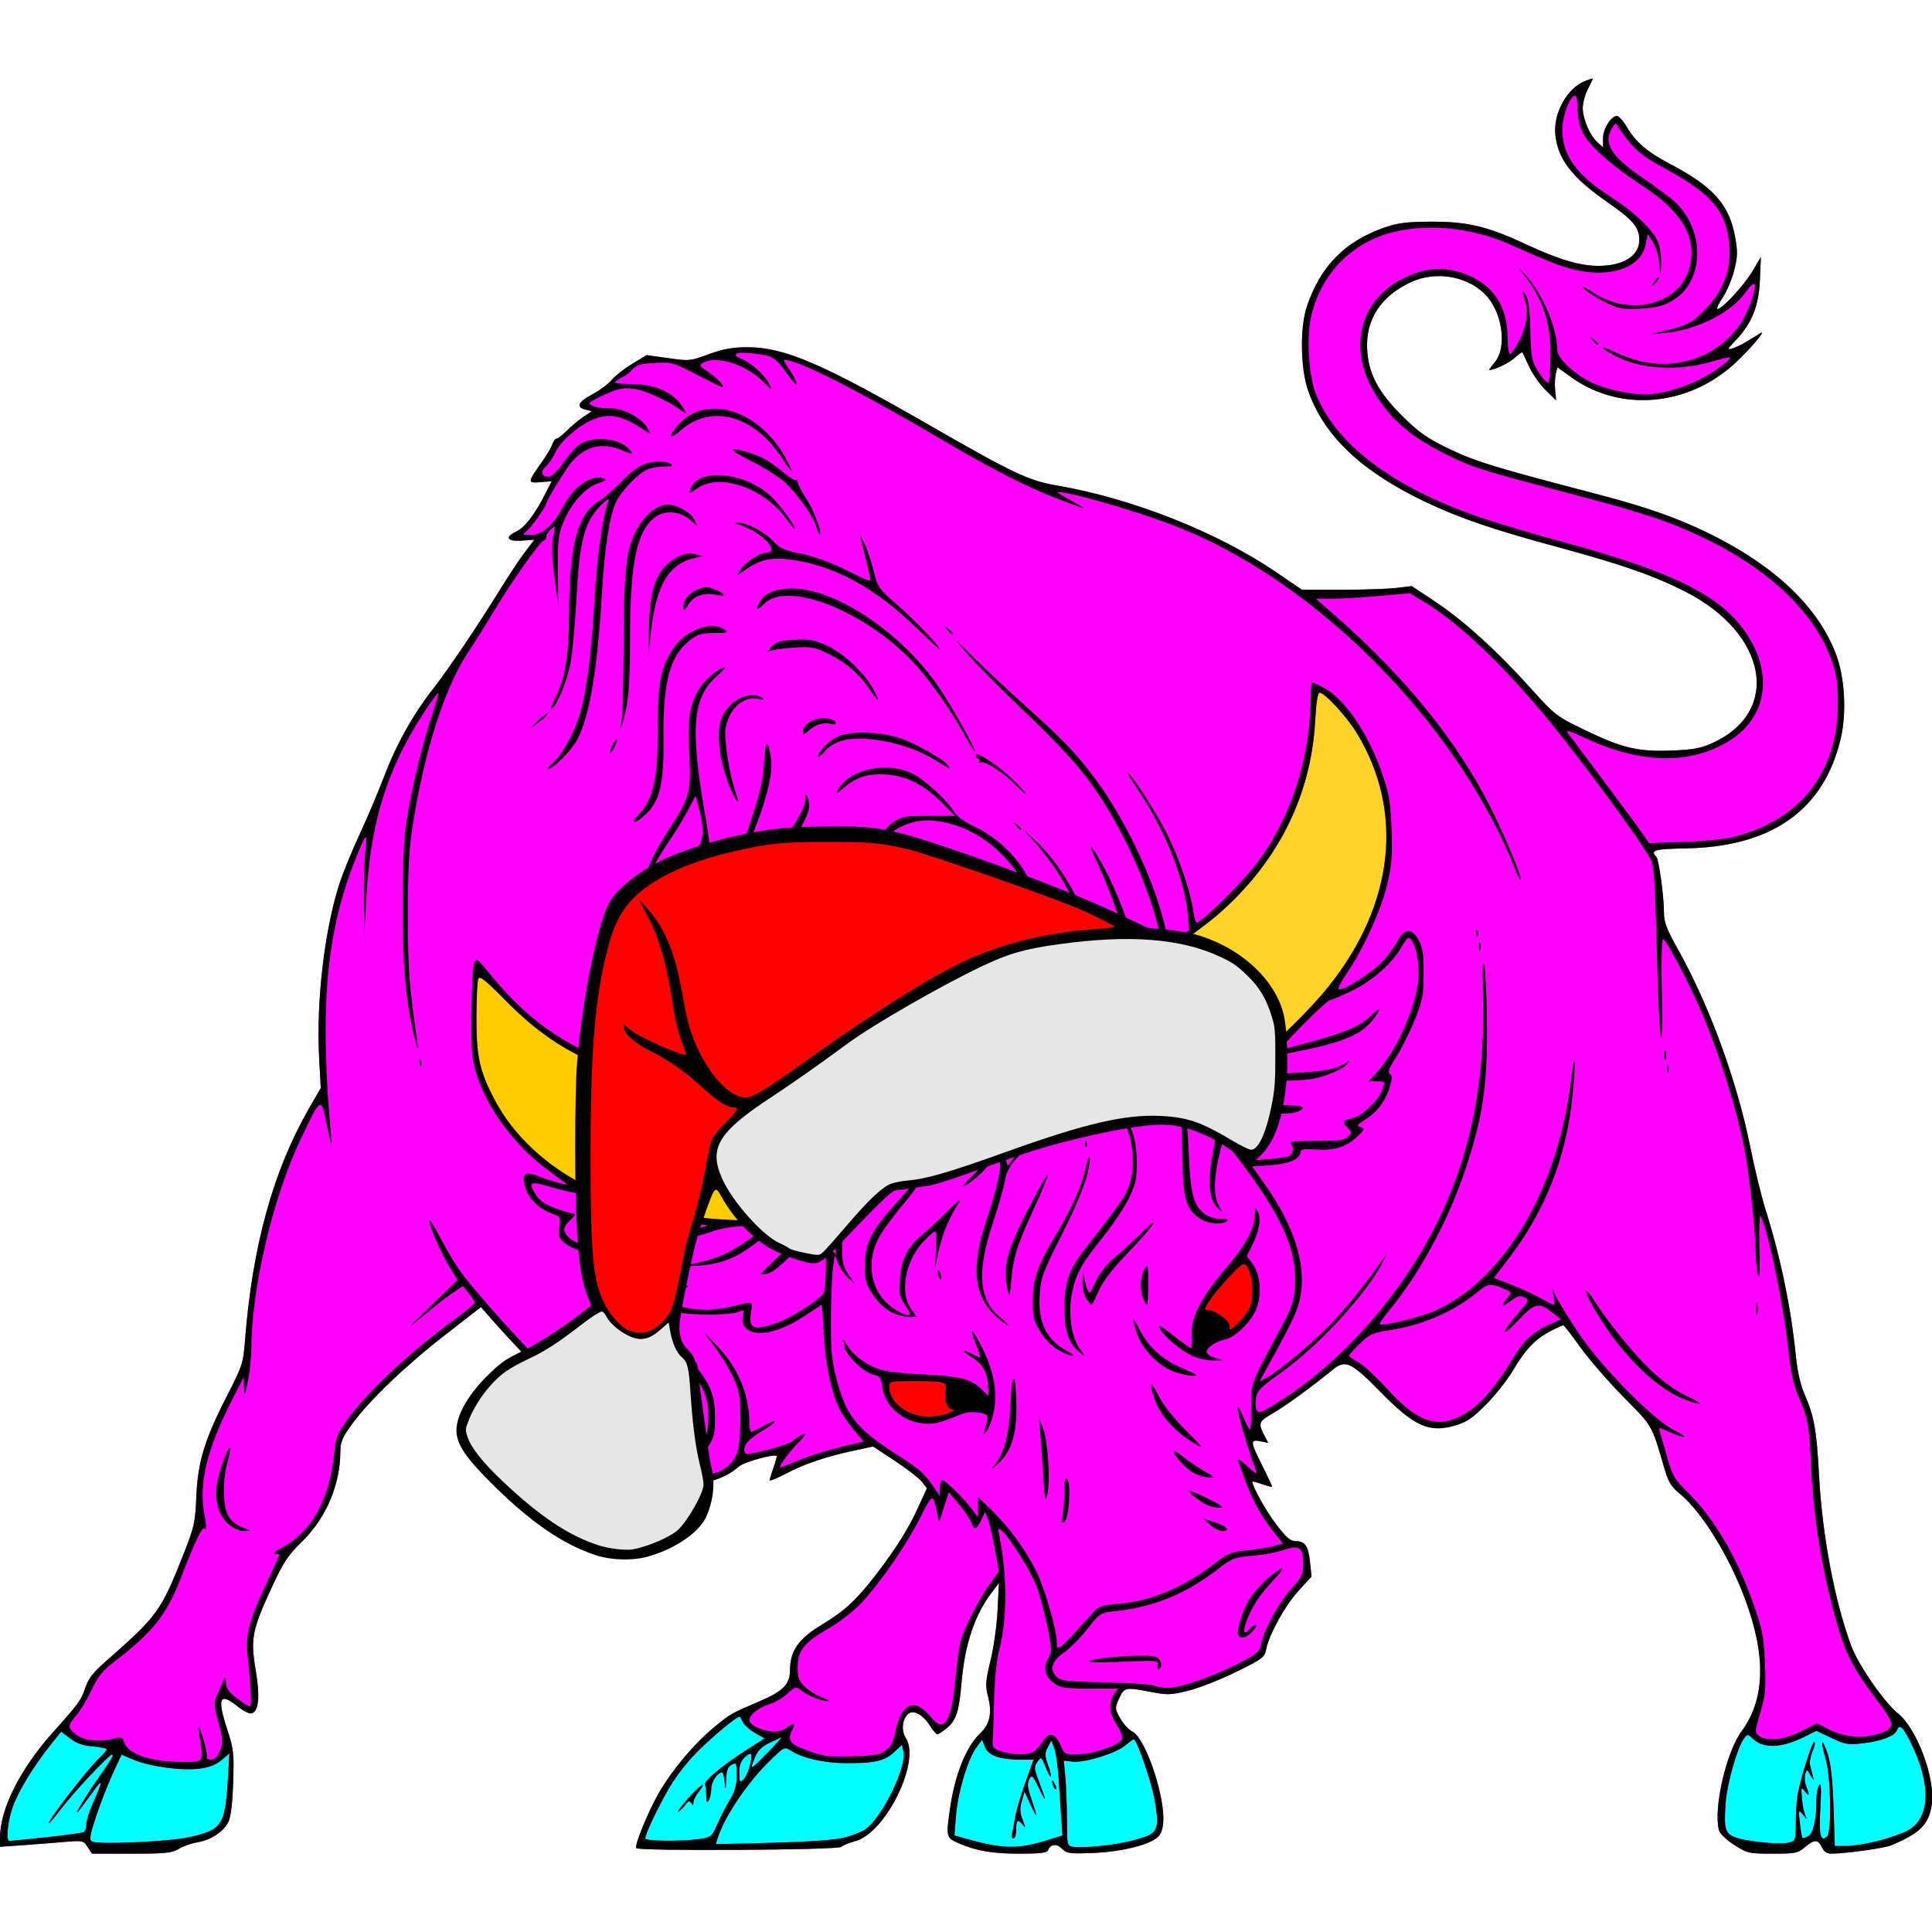 <?xml version="1.0" encoding="UTF-8" standalone="no"?>
<!-- Created with Inkscape (http://www.inkscape.org/) -->

<svg
   version="1.1"
   id="svg1"
   width="400"
   height="400"
   viewBox="0 0 873.472 802.398"
   sodipodi:docname="Bull2c.svg"
   inkscape:version="1.3.2 (091e20ef0f, 2023-11-25)"
   xmlns:inkscape="http://www.inkscape.org/namespaces/inkscape"
   xmlns:sodipodi="http://sodipodi.sourceforge.net/DTD/sodipodi-0.dtd"
   xmlns="http://www.w3.org/2000/svg"
   xmlns:svg="http://www.w3.org/2000/svg">
  <defs
     id="defs1" />
  <sodipodi:namedview
     id="namedview1"
     pagecolor="#ffffff"
     bordercolor="#000000"
     borderopacity="0.25"
     inkscape:showpageshadow="2"
     inkscape:pageopacity="0.0"
     inkscape:pagecheckerboard="0"
     inkscape:deskcolor="#d1d1d1"
     showgrid="false"
     inkscape:zoom="0.74"
     inkscape:cx="397.97297"
     inkscape:cy="365.54054"
     inkscape:window-width="1920"
     inkscape:window-height="1011"
     inkscape:window-x="0"
     inkscape:window-y="0"
     inkscape:window-maximized="1"
     inkscape:current-layer="layer1" />
  <g
     inkscape:groupmode="layer"
     id="layer1"
     inkscape:label="Layer 1"
     transform="translate(-2.7,-8.748)">
    <g
       id="layer1-5"
       inkscape:label="01"
       transform="matrix(2.033,0,0,2.033,112.522,62.567)">
      <path
         style="fill:#ff00ff;stroke-width:0.565"
         d="m -34.532,366.791 c -0.941,-1.436 -1.103,-1.473 -5.008,-1.136 -2.22,0.192 -6.388,0.515 -9.262,0.72 l -5.226,0.371 v -1.942 c 0,-6.421 4.424,-15.27 11.718,-23.439 5.814,-6.512 6.361,-7.261 7.247,-9.929 0.693,-2.085 1.741,-3.443 4.597,-5.954 11.522,-10.127 12.246,-11.127 17.282,-23.873 2.371,-6.002 2.586,-6.971 2.823,-12.712 0.319,-7.729 1.841,-12.729 6.838,-22.463 3.37,-6.564 3.601,-7.264 3.967,-12.027 C 2.073,233.241 6.698,216.433 14.729,202.489 l 2.585,-4.488 -0.357,-6.528 c -0.685,-12.536 1.132,-28.324 4.456,-38.731 0.794,-2.486 2.809,-7.443 4.479,-11.017 1.669,-3.573 4.151,-9.431 5.516,-13.017 2.745,-7.215 6.479,-13.875 11.006,-19.633 3.238,-4.119 9.852,-13.943 14.99,-22.266 1.783,-2.889 4.179,-6.486 5.324,-7.995 l 2.082,-2.743 -2.732,0.2 c -3.36,0.247 -3.97,-0.753 -1.247,-2.045 1.922,-0.912 4.132,-3.831 6.581,-8.69 l 1.24,-2.461 -2.529,0.201 c -2.904,0.231 -2.89,0.097 0.474,-4.649 1.01,-1.425 2.011,-3.141 2.224,-3.814 0.213,-0.672 0.634,-1.223 0.934,-1.223 0.3,0 1.297,-0.768 2.215,-1.707 0.918,-0.939 2.558,-2.311 3.645,-3.048 l 1.976,-1.341 -1.404,-0.352 c -2.193,-0.55 -1.667,-1.706 1.562,-3.43 1.631,-0.871 3.546,-2.296 4.254,-3.167 0.709,-0.871 2.748,-2.47 4.533,-3.554 l 3.245,-1.971 4.224,0.59 c 5.474,0.765 5.263,0.784 9.874,-0.892 2.883,-1.048 5.095,-1.442 8.163,-1.452 8.267,-0.029 16.522,3.485 40.326,17.166 19.006,10.923 22.309,12.489 28.661,13.585 16.837,2.905 35.668,10.361 48.837,19.335 l 5.65,3.85 8.757,0.001 c 4.816,5.56e-4 10.312,-0.182 12.214,-0.406 l 3.457,-0.407 5.018,3.326 c 6.351,4.21 13.826,10.961 21.184,19.131 5.609,6.228 5.912,6.466 12.025,9.435 8.458,4.108 12.093,4.978 19.551,4.679 4.869,-0.195 6.513,-0.502 9.15,-1.709 15.286,-6.998 12.172,-24.304 -6.046,-33.601 -7.062,-3.604 -14.098,-6.058 -28.725,-10.02 -14.095,-3.818 -21.52,-6.354 -28.999,-9.903 -14.359,-6.816 -22.72,-14.742 -26.234,-24.872 -1.693,-4.881 -1.823,-14.015 -0.265,-18.644 3.018,-8.966 8.484,-14.524 17.275,-17.567 2.991,-1.035 4.93,-1.275 10.452,-1.295 8.005,-0.029 12.484,1.043 21.017,5.031 7.204,3.367 11.983,4.792 16.066,4.792 5.691,0 9.233,-2.296 9.13,-5.918 -0.077,-2.716 -1.478,-4.354 -6.987,-8.167 -7.916,-5.48 -11.067,-9.525 -11.684,-14.999 -0.547,-4.851 2.645,-10.551 6.78,-12.11 0.855,-0.322 1.554,-0.519 1.554,-0.437 0,0.082 -0.508,1.146 -1.13,2.365 -0.621,1.219 -1.124,3.116 -1.118,4.215 0.014,2.397 1.626,6.108 3.298,7.595 l 1.21,1.076 v -1.989 c 0,-2.1 1.786,-4.966 3.095,-4.966 0.414,0 1.391,1.08 2.171,2.401 2.044,3.462 4.555,5.598 9.878,8.403 9.458,4.985 12.962,8.972 14.258,16.225 0.572,3.201 0.535,4.327 -0.245,7.369 -0.506,1.975 -1.671,4.704 -2.59,6.065 -0.919,1.361 -1.412,2.475 -1.097,2.475 1.035,0 6.007,-5.408 7.839,-8.526 l 1.795,-3.055 -0.212,5.085 c -0.243,5.829 -1.789,9.683 -5.411,13.481 -1.908,2.001 -1.963,2.146 -0.668,1.754 0.777,-0.236 2.302,-0.981 3.39,-1.657 1.088,-0.676 2.359,-1.455 2.825,-1.732 1.537,-0.914 -2.842,4.181 -6.055,7.045 -10.445,9.31 -25.265,10.476 -35.945,2.828 l -3.165,-2.267 -0.358,1.427 c -0.197,0.785 -0.261,2.443 -0.143,3.685 l 0.215,2.258 -2.339,-2.295 c -1.286,-1.262 -2.935,-3.611 -3.664,-5.219 -0.729,-1.608 -1.402,-3.032 -1.495,-3.165 -0.093,-0.133 -0.866,0.405 -1.717,1.194 -1.255,1.164 -4.479,2.719 -5.637,2.719 -0.137,0 0.41,-0.782 1.214,-1.738 2.605,-3.096 1.832,-10.31 -1.543,-14.404 -3.805,-4.616 -11.314,-6.106 -17.129,-3.398 -6.703,3.121 -10.089,8.346 -9.714,14.989 0.306,5.413 2.452,9.466 7.85,14.825 3.619,3.592 5.381,4.831 10.22,7.182 5.832,2.834 10.435,4.25 32.4,9.968 11.635,3.029 18.726,5.521 25.988,9.133 14.354,7.138 23.799,16.171 27.774,26.562 1.993,5.21 2.438,13.179 1.058,18.946 -3.8,15.882 -15.369,24.008 -34.62,24.32 -6.668,0.108 -7.786,0.429 -6.392,1.835 0.6,0.605 1.728,8.819 1.728,12.584 0,1.942 0.655,3.642 3.052,7.924 7.085,12.654 13.208,29.4 16.184,44.26 0.953,4.757 2.459,10.937 3.347,13.733 3.306,10.41 5.66,21.759 6.737,32.485 0.347,3.45 1.027,6.477 1.906,8.474 2.146,4.877 2.72,8.068 3.251,18.073 0.711,13.396 3.465,27.985 7.168,37.976 1.575,4.249 7.295,12.512 10.408,15.036 4.269,3.462 8.36,14.545 7.496,20.312 -0.655,4.377 -2.611,6.327 -9.033,9.006 -1.557,0.649 -10.105,1.84 -13.28,1.85 -1.015,0.004 -1.66,-0.428 -2.107,-1.408 -0.812,-1.783 -1.756,-1.783 -3.828,-5.7e-4 -1.507,1.296 -2.091,1.412 -7.139,1.412 -5.302,5.6e-4 -5.606,-0.069 -8.542,-1.947 -1.739,-1.112 -3.194,-2.505 -3.393,-3.249 -1.278,-4.77 1.593,-17.35 5.022,-22.011 5.228,-7.105 5.501,-16.616 0.841,-29.255 -3.555,-9.643 -9.671,-19.559 -14.505,-23.52 -2.059,-1.687 -2.601,-2.598 -3.604,-6.058 -2.703,-9.322 -2.509,-8.985 -8.933,-15.467 -3.336,-3.366 -7.662,-8.344 -9.613,-11.063 -1.951,-2.719 -3.667,-4.943 -3.814,-4.943 -0.147,0 -1.337,0.536 -2.645,1.191 -3.415,1.71 -5.818,4.182 -8.456,8.696 -1.271,2.175 -3.999,5.65 -6.063,7.722 -3.089,3.101 -4.322,3.933 -6.974,4.704 -5.755,1.673 -9.049,0.166 -16.674,-7.626 -6.307,-6.446 -7.678,-7.083 -10.409,-4.843 -4.584,3.759 -10.869,8.332 -13.427,9.768 -3.063,1.72 -3.248,2.187 -1.9,4.792 l 0.904,1.749 -1.752,-0.35 c -2.304,-0.461 -2.258,0.047 0.496,5.529 1.236,2.461 2.19,4.531 2.119,4.6 -0.071,0.069 -1.082,-0.203 -2.248,-0.605 -1.165,-0.402 -2.119,-0.654 -2.119,-0.561 0,1.111 2.957,6.445 5.234,9.443 2.309,3.04 3.204,3.814 4.412,3.814 2.077,0 2.801,1.081 3.179,4.741 l 0.322,3.124 -2.866,3.135 c -3.016,3.3 -6.608,9.787 -7.217,13.035 -0.337,1.795 -0.782,2.131 -6.657,5.023 -3.463,1.705 -8.235,3.584 -10.605,4.176 -3.882,0.97 -4.694,1.002 -8.192,0.325 -5.882,-1.138 -6.119,-1.092 -7.251,1.418 -0.977,2.166 -0.972,2.256 0.268,4.462 0.696,1.238 1.882,2.532 2.637,2.876 1.722,0.785 4.273,6.112 5.817,12.152 1.43,5.592 1.481,9.395 0.148,11.041 -1.517,1.874 -7.971,3.559 -14.648,3.824 -5.213,0.207 -5.864,0.12 -6.908,-0.924 -1.208,-1.208 -2.571,-1.086 -3.094,0.278 -0.24,0.625 -1.633,0.804 -6.25,0.804 -6.225,0 -9.719,-0.597 -13.726,-2.347 -2.731,-1.192 -2.776,-1.393 -1.801,-7.996 1.091,-7.39 3.571,-13.493 6.685,-16.45 2.137,-2.029 2.659,-4.494 1.724,-8.142 -0.634,-2.472 -0.571,-3.368 0.565,-8.075 0.703,-2.912 1.404,-7.964 1.56,-11.226 l 0.282,-5.932 -1.507,1.977 c -3.9,5.119 -6.077,11.617 -6.815,20.339 -0.515,6.096 -1.187,8.196 -3.148,9.846 -0.95,0.799 -1.942,1.454 -2.203,1.454 -0.262,0 -0.996,-0.842 -1.632,-1.872 -1.509,-2.442 -3.663,-3.648 -4.812,-2.694 -1.376,1.142 -1.657,3.752 -0.581,5.395 3.383,5.162 -4.461,21.132 -11.274,22.953 -1.279,0.342 -2.683,0.914 -3.121,1.272 -0.859,0.702 -44.84,0.965 -45.533,0.272 -0.509,-0.509 2.726,-8.38 5.15,-12.528 2.882,-4.931 7.713,-10.674 11.914,-14.16 3.83,-3.179 3.819,-3.173 10.339,-5.977 5.321,-2.289 6.78,-3.79 6.78,-6.98 0,-4.186 1.936,-6.969 6.926,-9.957 5.172,-3.096 7.851,-5.57 12.258,-11.317 4.455,-5.81 7.167,-10.15 9.384,-15.015 l 1.878,-4.12 -1.126,-1.431 c -0.619,-0.787 -3.314,-2.872 -5.989,-4.634 l -4.863,-3.203 -4.405,0.947 c -6.15,1.321 -10.925,2.947 -15.052,5.124 -1.942,1.025 -3.531,1.67 -3.531,1.434 0,-0.236 0.384,-1.517 0.853,-2.848 0.469,-1.33 0.787,-2.478 0.706,-2.551 -0.584,-0.522 -7.361,1.375 -8.437,2.36 -1.644,1.507 -4.164,2.78 -6.497,3.282 -1.554,0.335 -1.843,0.685 -2.172,2.633 -0.493,2.92 -3.885,7.92 -6.849,10.096 -2.599,1.908 -6.366,3.406 -8.565,3.406 h -1.44 l 1.242,-1.322 c 1.131,-1.204 2.594,-4.831 2.135,-5.291 -0.105,-0.105 -1.562,0.448 -3.239,1.228 -3.892,1.812 -7.921,1.899 -10.656,0.232 l -1.959,-1.194 2.031,-1.042 c 2.382,-1.222 4.846,-3.974 5.347,-5.973 0.195,-0.776 0.234,-3.235 0.088,-5.465 -0.436,-6.655 -3.023,-10.718 -14.271,-22.416 -3.436,-3.573 -7.661,-8.104 -9.389,-10.068 l -3.141,-3.571 -7.775,6.029 c -8.844,6.857 -17.041,14.696 -20.875,19.961 -2.213,3.039 -2.618,3.997 -2.625,6.215 -0.023,7.285 -3.17,14.687 -8.44,19.853 -3.176,3.114 -4.194,4.639 -6.695,10.027 -4.482,9.657 -4.87,11.611 -3.696,18.573 1.028,6.093 0.693,9.369 -0.991,9.693 -0.475,0.091 -1.836,-0.606 -3.024,-1.55 -4.077,-3.24 -4.615,-1.945 -2.226,5.362 1.343,4.106 1.453,5.128 1.243,11.566 -0.15,4.597 -0.516,7.646 -1.049,8.736 -1.07,2.186 -3.922,4.066 -6.906,4.553 -1.313,0.214 -3.181,0.871 -4.15,1.46 -1.529,0.929 -2.921,1.07 -10.528,1.07 h -8.767 z"
         id="path1909-3" />
      <path
         style="fill:#ffd42a;stroke-width:0.565"
         d="m 219.687,195.402 c 1.349,-0.928 2.539,-1.882 2.644,-2.119 0.105,-0.237 1.671,-1.428 3.481,-2.647 3.983,-2.683 11.393,-9.906 15.693,-15.297 14.488,-18.166 16.783,-38.784 6.254,-56.196 -2.203,-3.643 -7.179,-9.057 -8.324,-9.057 -0.418,0 -0.76,2.206 -0.988,6.356 -0.911,16.632 -8.379,31.5 -21.571,42.943 -4.012,3.48 -16.306,12.166 -18.418,13.012 -0.587,0.235 -0.299,0.785 1.096,2.097 1.876,1.762 5.705,9.146 5.767,11.119 0.018,0.582 1.506,2.1 3.439,3.507 1.874,1.365 4.329,3.717 5.456,5.226 1.127,1.509 2.267,2.744 2.533,2.744 0.266,0 1.588,-0.76 2.937,-1.688 z"
         id="path2112" />
      <path
         style="fill:#ffcc00;stroke-width:0.565"
         d="m 121.111,227.101 4.237,-0.35 -0.147,-1.695 c -0.081,-0.932 0.204,-3.157 0.632,-4.943 0.428,-1.787 0.716,-3.249 0.639,-3.249 -0.077,0 -1.116,0.408 -2.309,0.906 -5.287,2.209 -11.752,-0.136 -14.811,-5.372 l -1.453,-2.488 1.662,0.372 c 0.914,0.204 2.965,0.53 4.558,0.723 2.738,0.332 3.014,0.244 5.054,-1.626 l 2.158,-1.978 -0.676,-3.667 c -0.372,-2.017 -0.676,-4.401 -0.676,-5.297 l 1.2e-4,-1.63 h -13.418 c -12.27,0 -13.876,-0.115 -18.771,-1.348 -12.114,-3.051 -20.375,-7.793 -29.265,-16.8 -4.743,-4.806 -5.876,-5.699 -6.194,-4.884 -0.214,0.549 -0.395,4.43 -0.402,8.625 -0.015,8.586 0.699,11.823 3.993,18.115 5.302,10.127 15.529,18.29 28.183,22.494 11.23,3.731 24.114,5.155 37.005,4.091 z"
         id="path2108" />
      <path
         id="path1988"
         style="display:inline;fill:#ff0000;stroke-width:0.565"
         d="m 222.464,237.203 c -0.79,0 -5.928,5.617 -7.703,8.42 -0.933,1.473 -0.97,1.75 -0.236,1.75 1.68,0 4.891,2.331 4.891,3.551 0,1.093 0.127,1.059 1.744,-0.479 0.96,-0.913 2.105,-2.346 2.543,-3.186 1.539,-2.946 0.664,-10.057 -1.238,-10.057 z M 149.314,263.191 c -5.44,0 -5.603,0.037 -5.584,1.271 0.056,3.531 4.173,6.646 8.736,6.609 1.554,-0.012 3.587,-0.372 4.52,-0.799 1.086,-0.497 1.343,-0.791 0.717,-0.82 -1.108,-0.052 -1.826,-2.193 -1.43,-4.266 0.348,-1.821 -0.257,-1.996 -6.959,-1.996 z" />
      <path
         id="path1948"
         style="display:inline;fill:#00ffff;stroke-width:0.565"
         d="m 110.444,337.808 c -0.752,0.086 -5.282,3.786 -8.908,7.314 -2.403,2.338 -5.078,5.704 -6.607,8.314 -2.585,4.412 -5.457,10.442 -5.457,11.463 0,0.62 8.525,0.678 12.34,0.084 2.287,-0.356 2.535,-0.573 3.674,-3.207 0.672,-1.554 1.92,-3.99 2.773,-5.416 1.161,-1.939 1.553,-3.332 1.553,-5.529 0,-2.761 -0.068,-2.899 -1.131,-2.33 -0.859,0.46 -1.152,1.243 -1.225,3.268 -0.088,2.459 -0.112,2.501 -0.316,0.545 -0.122,-1.165 -0.377,-2.119 -0.566,-2.119 -1.014,0 -2.412,2.092 -2.42,3.619 -0.005,0.962 -0.255,2.13 -0.557,2.596 -0.417,0.646 -0.55,0.422 -0.557,-0.941 -0.005,-0.984 -0.121,-2.129 -0.26,-2.543 -0.283,-0.844 3.942,-4.351 9.547,-7.924 l 3.693,-2.355 -2.062,-1.168 c -1.134,-0.643 -2.339,-1.677 -2.68,-2.299 -0.341,-0.621 -0.671,-1.225 -0.734,-1.34 -0.015,-0.028 -0.05,-0.037 -0.1,-0.031 z m 258.092,2.293 c -0.297,-0.051 -0.531,0.228 -0.75,0.799 -0.478,1.245 -3.503,2.369 -7.631,2.836 -3.2,0.362 -3.895,0.243 -6.893,-1.189 l -3.334,-1.594 -2.619,1.307 c -5.086,2.54 -9.111,2.708 -11.502,0.48 -1.179,-1.098 -1.24,-1.099 -1.99,-0.086 -1.489,2.01 -3.789,10.113 -4.088,14.402 -0.419,6.016 -0.099,6.929 2.713,7.771 2.948,0.883 9.571,1.451 11.445,0.98 1.363,-0.342 1.435,-0.556 1.447,-4.307 0.007,-2.171 0.17,-4.903 0.361,-6.072 0.572,-3.493 3.235,-12.014 3.756,-12.014 0.266,0 0.095,0.931 -0.381,2.068 -0.475,1.138 -0.733,2.536 -0.572,3.107 0.16,0.571 0.429,1.611 0.598,2.311 0.294,1.222 0.275,1.218 -0.496,-0.098 -0.776,-1.325 -0.814,-1.333 -1.168,-0.217 -0.201,0.634 -0.104,1.84 0.215,2.678 0.803,2.112 0.726,2.416 -0.291,1.135 -0.812,-1.024 -0.858,-0.927 -0.662,1.445 0.115,1.398 0.414,3.05 0.664,3.672 l 0.455,1.131 -0.961,-1.131 c -0.919,-1.081 -0.944,-0.996 -0.604,1.967 0.196,1.703 0.444,3.186 0.553,3.295 0.109,0.108 0.693,-0.067 1.297,-0.391 1.144,-0.612 1.813,-3.614 1.83,-8.197 0.005,-1.277 0.281,-2.704 0.611,-3.17 0.432,-0.609 0.504,0.849 0.258,5.184 -0.341,6.007 0.065,7.66 1.521,6.203 1.043,-1.043 0.795,-13.44 -0.344,-17.238 -0.546,-1.82 -0.867,-3.435 -0.715,-3.588 0.153,-0.153 0.708,1.082 1.232,2.744 0.643,2.038 1.045,5.827 1.236,11.639 l 0.283,8.615 h 2.65 c 1.457,0 4.668,-0.528 7.135,-1.174 2.467,-0.646 5.403,-1.691 6.527,-2.322 4.995,-2.805 5.16,-10.433 0.428,-19.809 -1.053,-2.087 -1.722,-3.088 -2.217,-3.174 z m -408.961,1.031 -2.369,2.979 c -3.742,4.7 -7.015,10.04 -8.33,13.592 -1.177,3.18 -1.639,7.748 -0.785,7.746 0.233,-5.7e-4 3.924,-0.371 8.203,-0.822 4.279,-0.451 8.03,-0.974 8.334,-1.162 0.304,-0.188 0.553,-0.941 0.553,-1.674 0,-0.733 0.532,-2.561 1.184,-4.062 2.733,-6.302 2.684,-6.595 -0.387,-2.307 -1.168,1.631 -2.373,3.221 -2.68,3.531 -0.793,0.803 1.763,-3.49 3.822,-6.422 3.482,-4.958 4.281,-6.289 3.777,-6.289 -0.684,0 -8.694,8.541 -11.521,12.285 -1.233,1.633 -2.355,2.969 -2.494,2.969 -0.695,0 8.514,-11.963 11.062,-14.371 0.966,-0.913 1.756,-1.835 1.756,-2.049 0,-0.214 -1.38,-0.505 -3.066,-0.645 -2.19,-0.182 -3.637,-0.688 -5.062,-1.775 z m 160.148,1.271 c -0.007,0.002 -0.016,0.007 -0.025,0.012 -0.311,0.157 -1.55,0.744 -2.754,1.305 -1.449,0.675 -2.45,1.65 -2.965,2.883 -1.397,3.343 -1.274,3.3 2.912,-1.006 1.797,-1.848 3.039,-3.251 2.832,-3.193 z m 78.404,0.447 c -0.166,0 -1.047,0.627 -1.959,1.395 -2.064,1.737 -9.044,3.87 -11.664,3.564 l -1.957,-0.229 0.35,3.707 c 0.193,2.04 0.353,6.298 0.355,9.461 0.004,5.516 0.056,5.762 1.275,5.99 1.584,0.297 6.495,-0.071 10.592,-0.793 1.709,-0.301 4.159,-0.927 5.443,-1.391 2.895,-1.046 3.234,-2.297 2.211,-8.152 -0.693,-3.962 -3.981,-13.553 -4.646,-13.553 z m -33.734,0.076 -1.32,1.791 c -1.88,2.549 -4.106,10.038 -4.5,15.146 l -0.336,4.361 2.199,0.623 c 8.4,2.385 11.795,2.48 18.18,0.508 v 0.002 l 3.629,-1.121 -0.271,-4.055 c -0.15,-2.23 -0.416,-6.219 -0.588,-8.861 -0.172,-2.643 -0.604,-5.566 -0.961,-6.496 l -0.648,-1.691 -0.795,1.504 c -0.687,1.301 -0.679,1.83 0.053,3.902 1.109,3.144 0.683,3.513 -0.537,0.465 -0.933,-2.331 -0.962,-2.35 -1.805,-1.146 -0.774,1.105 -0.748,1.507 0.264,4.182 1.838,4.859 1.888,5.41 0.17,1.861 -1.494,-3.085 -1.676,-3.26 -2.256,-2.176 -0.495,0.924 -0.389,1.884 0.488,4.434 1.455,4.229 1.369,4.618 -0.244,1.098 l -1.295,-2.824 -0.609,2.143 c -0.477,1.677 -0.43,2.597 0.217,4.236 0.672,1.704 0.679,1.912 0.039,1.107 -1.156,-1.453 -1.508,-1.223 -1.508,0.988 0,1.088 -0.272,1.977 -0.604,1.977 -0.332,0 -0.478,-0.445 -0.324,-0.988 0.154,-0.544 0.455,-2.133 0.67,-3.531 0.215,-1.398 1.227,-4.893 2.25,-7.768 l 1.859,-5.227 -2.914,-0.004 c -4.572,-0.005 -7.18,-0.939 -7.893,-2.828 z m -17.854,1.16 -1.738,1.623 c -2.097,1.959 -4.37,2.477 -10.697,2.438 -4.908,-0.031 -9.758,-1.138 -12.311,-2.811 -1.359,-0.891 -1.449,-0.843 -5.025,2.682 -4.746,4.678 -9.766,12.22 -11.186,16.803 l -0.418,1.352 12.635,-0.324 c 8.17,-0.209 13.805,-0.615 15.951,-1.15 1.825,-0.455 3.987,-1.326 4.803,-1.934 3.805,-2.835 9.166,-13.969 8.33,-17.301 z m -149.537,1.898 -1.781,1.498 c -1.25,1.052 -2.745,1.619 -5.012,1.902 -3.893,0.486 -11.083,-0.518 -14.648,-2.047 l -2.549,-1.092 -1.932,4.184 c -1.063,2.301 -2.721,6.531 -3.682,9.398 -1.414,4.219 -1.603,5.314 -0.994,5.738 1.074,0.748 16.931,0.064 21.521,-0.93 7.395,-1.6 8.109,-2.644 8.719,-12.734 z m 115.783,0.082 c -0.24,-0.005 -0.62,0.244 -1.146,0.734 -0.909,0.847 -1.264,1.824 -1.264,3.484 0,1.982 0.119,2.209 0.844,1.607 0.464,-0.385 1.114,-1.706 1.445,-2.936 0.524,-1.947 0.579,-2.882 0.121,-2.891 z" />
      <path
         style="display:inline;fill:#000000;stroke-width:0.565"
         d="m -34.532,366.791 c -0.941,-1.436 -1.103,-1.473 -5.008,-1.136 -2.22,0.192 -6.388,0.515 -9.262,0.72 l -5.226,0.371 v -1.942 c 0,-6.421 4.424,-15.27 11.718,-23.439 5.814,-6.512 6.361,-7.261 7.247,-9.929 0.693,-2.085 1.741,-3.443 4.597,-5.954 11.522,-10.127 12.246,-11.127 17.282,-23.873 2.371,-6.002 2.586,-6.971 2.823,-12.712 0.319,-7.729 1.841,-12.729 6.838,-22.463 3.37,-6.564 3.601,-7.264 3.967,-12.027 C 2.073,233.241 6.698,216.433 14.729,202.489 l 2.585,-4.488 -0.357,-6.528 c -0.685,-12.536 1.132,-28.324 4.456,-38.731 0.794,-2.486 2.809,-7.443 4.479,-11.017 1.669,-3.573 4.151,-9.431 5.516,-13.017 2.745,-7.215 6.479,-13.875 11.006,-19.633 3.238,-4.119 9.852,-13.943 14.99,-22.266 1.783,-2.889 4.179,-6.486 5.324,-7.995 l 2.082,-2.743 -2.732,0.2 c -3.36,0.247 -3.97,-0.753 -1.247,-2.045 1.922,-0.912 4.132,-3.831 6.581,-8.69 l 1.24,-2.461 -2.529,0.201 c -2.904,0.231 -2.89,0.097 0.474,-4.649 1.01,-1.425 2.011,-3.141 2.224,-3.814 0.213,-0.672 0.634,-1.223 0.934,-1.223 0.3,0 1.297,-0.768 2.215,-1.707 0.918,-0.939 2.558,-2.311 3.645,-3.048 l 1.976,-1.341 -1.404,-0.352 c -2.193,-0.55 -1.667,-1.706 1.562,-3.43 1.631,-0.871 3.546,-2.296 4.254,-3.167 0.709,-0.871 2.748,-2.47 4.533,-3.554 l 3.245,-1.971 4.224,0.59 c 5.474,0.765 5.263,0.784 9.874,-0.892 2.883,-1.048 5.095,-1.442 8.163,-1.452 8.267,-0.029 16.522,3.485 40.326,17.166 19.006,10.923 22.309,12.489 28.661,13.585 16.837,2.905 35.668,10.361 48.837,19.335 l 5.65,3.85 8.757,0.001 c 4.816,5.56e-4 10.312,-0.182 12.214,-0.406 l 3.457,-0.407 5.018,3.326 c 6.351,4.21 13.826,10.961 21.184,19.131 5.609,6.228 5.912,6.466 12.025,9.435 8.458,4.108 12.093,4.978 19.551,4.679 4.869,-0.195 6.513,-0.502 9.15,-1.709 15.286,-6.998 12.172,-24.304 -6.046,-33.601 -7.062,-3.604 -14.098,-6.058 -28.725,-10.02 -14.095,-3.818 -21.52,-6.354 -28.999,-9.903 -14.359,-6.816 -22.72,-14.742 -26.234,-24.872 -1.693,-4.881 -1.823,-14.015 -0.265,-18.644 3.018,-8.966 8.484,-14.524 17.275,-17.567 2.991,-1.035 4.93,-1.275 10.452,-1.295 8.005,-0.029 12.484,1.043 21.017,5.031 7.204,3.367 11.983,4.792 16.066,4.792 5.691,0 9.233,-2.296 9.13,-5.918 -0.077,-2.716 -1.478,-4.354 -6.987,-8.167 -7.916,-5.48 -11.067,-9.525 -11.684,-14.999 -0.547,-4.851 2.645,-10.551 6.78,-12.11 0.855,-0.322 1.554,-0.519 1.554,-0.437 0,0.082 -0.508,1.146 -1.13,2.365 -0.621,1.219 -1.124,3.116 -1.118,4.215 0.014,2.397 1.626,6.108 3.298,7.595 l 1.21,1.076 v -1.989 c 0,-2.1 1.786,-4.966 3.095,-4.966 0.414,0 1.391,1.08 2.171,2.401 2.044,3.462 4.555,5.598 9.878,8.403 9.458,4.985 12.962,8.972 14.258,16.225 0.572,3.201 0.535,4.327 -0.245,7.369 -0.506,1.975 -1.671,4.704 -2.59,6.065 -0.919,1.361 -1.412,2.475 -1.097,2.475 1.035,0 6.007,-5.408 7.839,-8.526 l 1.795,-3.055 -0.212,5.085 c -0.243,5.829 -1.789,9.683 -5.411,13.481 -1.908,2.001 -1.963,2.146 -0.668,1.754 0.777,-0.236 2.302,-0.981 3.39,-1.657 1.088,-0.676 2.359,-1.455 2.825,-1.732 1.537,-0.914 -2.842,4.181 -6.055,7.045 -10.445,9.31 -25.265,10.476 -35.945,2.828 l -3.165,-2.267 -0.358,1.427 c -0.197,0.785 -0.261,2.443 -0.143,3.685 l 0.215,2.258 -2.339,-2.295 c -1.286,-1.262 -2.935,-3.611 -3.664,-5.219 -0.729,-1.608 -1.402,-3.032 -1.495,-3.165 -0.093,-0.133 -0.866,0.405 -1.717,1.194 -1.255,1.164 -4.479,2.719 -5.637,2.719 -0.137,0 0.41,-0.782 1.214,-1.738 2.605,-3.096 1.832,-10.31 -1.543,-14.404 -3.805,-4.616 -11.314,-6.106 -17.129,-3.398 -6.703,3.121 -10.089,8.346 -9.714,14.989 0.306,5.413 2.452,9.466 7.85,14.825 3.619,3.592 5.381,4.831 10.22,7.182 5.832,2.834 10.435,4.25 32.4,9.968 11.635,3.029 18.726,5.521 25.988,9.133 14.354,7.138 23.799,16.171 27.774,26.562 1.993,5.21 2.438,13.179 1.058,18.946 -3.8,15.882 -15.369,24.008 -34.62,24.32 -6.668,0.108 -7.786,0.429 -6.392,1.835 0.6,0.605 1.728,8.819 1.728,12.584 0,1.942 0.655,3.642 3.052,7.924 7.085,12.654 13.208,29.4 16.184,44.26 0.953,4.757 2.459,10.937 3.347,13.733 3.306,10.41 5.66,21.759 6.737,32.485 0.347,3.45 1.027,6.477 1.906,8.474 2.146,4.877 2.72,8.068 3.251,18.073 0.711,13.396 3.465,27.985 7.168,37.976 1.575,4.249 7.295,12.512 10.408,15.036 4.269,3.462 8.36,14.545 7.496,20.312 -0.655,4.377 -2.611,6.327 -9.033,9.006 -1.557,0.649 -10.105,1.84 -13.28,1.85 -1.015,0.004 -1.66,-0.428 -2.107,-1.408 -0.812,-1.783 -1.756,-1.783 -3.828,-5.7e-4 -1.507,1.296 -2.091,1.412 -7.139,1.412 -5.302,5.6e-4 -5.606,-0.069 -8.542,-1.947 -1.739,-1.112 -3.194,-2.505 -3.393,-3.249 -1.278,-4.77 1.593,-17.35 5.022,-22.011 5.228,-7.105 5.501,-16.616 0.841,-29.255 -3.555,-9.643 -9.671,-19.559 -14.505,-23.52 -2.059,-1.687 -2.601,-2.598 -3.604,-6.058 -2.703,-9.322 -2.509,-8.985 -8.933,-15.467 -3.336,-3.366 -7.662,-8.344 -9.613,-11.063 -1.951,-2.719 -3.667,-4.943 -3.814,-4.943 -0.147,0 -1.337,0.536 -2.645,1.191 -3.415,1.71 -5.818,4.182 -8.456,8.696 -1.271,2.175 -3.999,5.65 -6.063,7.722 -3.089,3.101 -4.322,3.933 -6.974,4.704 -5.755,1.673 -9.049,0.166 -16.674,-7.626 -6.307,-6.446 -7.678,-7.083 -10.409,-4.843 -4.584,3.759 -10.869,8.332 -13.427,9.768 -3.063,1.72 -3.248,2.187 -1.9,4.792 l 0.904,1.749 -1.752,-0.35 c -2.304,-0.461 -2.258,0.047 0.496,5.529 1.236,2.461 2.19,4.531 2.119,4.6 -0.071,0.069 -1.082,-0.203 -2.248,-0.605 -1.165,-0.402 -2.119,-0.654 -2.119,-0.561 0,1.111 2.957,6.445 5.234,9.443 2.309,3.04 3.204,3.814 4.412,3.814 2.077,0 2.801,1.081 3.179,4.741 l 0.322,3.124 -2.866,3.135 c -3.016,3.3 -6.608,9.787 -7.217,13.035 -0.337,1.795 -0.782,2.131 -6.657,5.023 -3.463,1.705 -8.235,3.584 -10.605,4.176 -3.882,0.97 -4.694,1.002 -8.192,0.325 -5.882,-1.138 -6.119,-1.092 -7.251,1.418 -0.977,2.166 -0.972,2.256 0.268,4.462 0.696,1.238 1.882,2.532 2.637,2.876 1.722,0.785 4.273,6.112 5.817,12.152 1.43,5.592 1.481,9.395 0.148,11.041 -1.517,1.874 -7.971,3.559 -14.648,3.824 -5.213,0.207 -5.864,0.12 -6.908,-0.924 -1.208,-1.208 -2.571,-1.086 -3.094,0.278 -0.24,0.625 -1.633,0.804 -6.25,0.804 -6.225,0 -9.719,-0.597 -13.726,-2.347 -2.731,-1.192 -2.776,-1.393 -1.801,-7.996 1.091,-7.39 3.571,-13.493 6.685,-16.45 2.137,-2.029 2.659,-4.494 1.724,-8.142 -0.634,-2.472 -0.571,-3.368 0.565,-8.075 0.703,-2.912 1.404,-7.964 1.56,-11.226 l 0.282,-5.932 -1.507,1.977 c -3.9,5.119 -6.077,11.617 -6.815,20.339 -0.515,6.096 -1.187,8.196 -3.148,9.846 -0.95,0.799 -1.942,1.454 -2.203,1.454 -0.262,0 -0.996,-0.842 -1.632,-1.872 -1.509,-2.442 -3.663,-3.648 -4.812,-2.694 -1.376,1.142 -1.657,3.752 -0.581,5.395 3.383,5.162 -4.461,21.132 -11.274,22.953 -1.279,0.342 -2.683,0.914 -3.121,1.272 -0.859,0.702 -44.84,0.965 -45.533,0.272 -0.509,-0.509 2.726,-8.38 5.15,-12.528 2.882,-4.931 7.713,-10.674 11.914,-14.16 3.83,-3.179 3.819,-3.173 10.339,-5.977 5.321,-2.289 6.78,-3.79 6.78,-6.98 0,-4.186 1.936,-6.969 6.926,-9.957 5.172,-3.096 7.851,-5.57 12.258,-11.317 4.455,-5.81 7.167,-10.15 9.384,-15.015 l 1.878,-4.12 -1.126,-1.431 c -0.619,-0.787 -3.314,-2.872 -5.989,-4.634 l -4.863,-3.203 -4.405,0.947 c -6.15,1.321 -10.925,2.947 -15.052,5.124 -1.942,1.025 -3.531,1.67 -3.531,1.434 0,-0.236 0.384,-1.517 0.853,-2.848 0.469,-1.33 0.787,-2.478 0.706,-2.551 -0.584,-0.522 -7.361,1.375 -8.437,2.36 -1.644,1.507 -4.164,2.78 -6.497,3.282 -1.554,0.335 -1.843,0.685 -2.172,2.633 -0.493,2.92 -3.885,7.92 -6.849,10.096 -2.599,1.908 -6.366,3.406 -8.565,3.406 h -1.44 l 1.242,-1.322 c 1.131,-1.204 2.594,-4.831 2.135,-5.291 -0.105,-0.105 -1.562,0.448 -3.239,1.228 -3.892,1.812 -7.921,1.899 -10.656,0.232 l -1.959,-1.194 2.031,-1.042 c 2.382,-1.222 4.846,-3.974 5.347,-5.973 0.195,-0.776 0.234,-3.235 0.088,-5.465 -0.436,-6.655 -3.023,-10.718 -14.271,-22.416 -3.436,-3.573 -7.661,-8.104 -9.389,-10.068 l -3.141,-3.571 -7.775,6.029 c -8.844,6.857 -17.041,14.696 -20.875,19.961 -2.213,3.039 -2.618,3.997 -2.625,6.215 -0.023,7.285 -3.17,14.687 -8.44,19.853 -3.176,3.114 -4.194,4.639 -6.695,10.027 -4.482,9.657 -4.87,11.611 -3.696,18.573 1.028,6.093 0.693,9.369 -0.991,9.693 -0.475,0.091 -1.836,-0.606 -3.024,-1.55 -4.077,-3.24 -4.615,-1.945 -2.226,5.362 1.343,4.106 1.453,5.128 1.243,11.566 -0.15,4.597 -0.516,7.646 -1.049,8.736 -1.07,2.186 -3.922,4.066 -6.906,4.553 -1.313,0.214 -3.181,0.871 -4.15,1.46 -1.529,0.929 -2.921,1.07 -10.528,1.07 h -8.767 z m 213.148,-1.432 3.63,-1.121 -0.273,-4.055 c -0.15,-2.23 -0.414,-6.217 -0.586,-8.86 -0.172,-2.643 -0.605,-5.566 -0.962,-6.497 l -0.649,-1.692 -0.794,1.504 c -0.687,1.301 -0.68,1.829 0.051,3.902 1.109,3.144 0.683,3.514 -0.537,0.465 -0.933,-2.331 -0.96,-2.349 -1.803,-1.145 -0.774,1.105 -0.749,1.506 0.263,4.18 1.838,4.859 1.888,5.412 0.17,1.863 -1.494,-3.085 -1.675,-3.26 -2.256,-2.176 -0.495,0.924 -0.389,1.882 0.488,4.432 1.455,4.229 1.368,4.619 -0.245,1.099 l -1.294,-2.825 -0.609,2.143 c -0.477,1.677 -0.43,2.598 0.217,4.237 0.672,1.704 0.68,1.91 0.04,1.106 -1.156,-1.453 -1.509,-1.222 -1.509,0.989 0,1.088 -0.271,1.977 -0.603,1.977 -0.332,0 -0.477,-0.445 -0.324,-0.989 0.154,-0.544 0.455,-2.133 0.669,-3.531 0.215,-1.398 1.227,-4.894 2.25,-7.768 l 1.86,-5.226 -2.915,-0.004 c -4.572,-0.005 -7.18,-0.939 -7.893,-2.828 l -0.608,-1.612 -1.321,1.79 c -1.88,2.549 -4.105,10.04 -4.499,15.148 l -0.336,4.36 2.199,0.624 c 8.4,2.385 11.795,2.48 18.18,0.508 z m 1.603,-12.078 c -0.545,-1.421 -0.384,-1.787 0.282,-0.642 0.33,0.567 0.481,1.15 0.335,1.296 -0.145,0.145 -0.423,-0.149 -0.617,-0.654 z m 14.902,12.666 c 1.709,-0.301 4.158,-0.927 5.442,-1.391 2.895,-1.046 3.234,-2.296 2.211,-8.151 -0.693,-3.962 -3.98,-13.553 -4.646,-13.553 -0.166,0 -1.047,0.628 -1.959,1.395 -2.064,1.737 -9.043,3.869 -11.662,3.563 l -1.958,-0.229 0.35,3.708 c 0.193,2.04 0.352,6.297 0.354,9.46 0.004,5.516 0.056,5.761 1.275,5.99 1.584,0.297 6.497,-0.071 10.593,-0.793 z m 168.677,-0.541 c 2.467,-0.646 5.404,-1.69 6.528,-2.322 4.995,-2.805 5.159,-10.433 0.427,-19.809 -1.685,-3.338 -2.383,-3.898 -2.967,-2.376 -0.478,1.245 -3.503,2.37 -7.631,2.837 -3.2,0.362 -3.895,0.242 -6.893,-1.191 l -3.334,-1.593 -2.619,1.308 c -5.086,2.54 -9.111,2.708 -11.502,0.481 -1.179,-1.098 -1.24,-1.101 -1.991,-0.088 -1.489,2.01 -3.789,10.113 -4.088,14.402 -0.419,6.016 -0.1,6.93 2.712,7.773 2.948,0.883 9.572,1.45 11.446,0.98 1.363,-0.342 1.435,-0.556 1.447,-4.307 0.007,-2.171 0.169,-4.903 0.361,-6.072 0.572,-3.493 3.237,-12.013 3.757,-12.013 0.266,0 0.095,0.931 -0.381,2.068 -0.475,1.138 -0.733,2.536 -0.573,3.107 0.16,0.571 0.429,1.611 0.598,2.31 0.294,1.222 0.275,1.218 -0.496,-0.098 -0.776,-1.325 -0.814,-1.332 -1.168,-0.216 -0.201,0.634 -0.105,1.839 0.213,2.677 0.803,2.112 0.725,2.415 -0.291,1.135 -0.812,-1.024 -0.857,-0.927 -0.661,1.446 0.115,1.398 0.414,3.051 0.664,3.672 l 0.455,1.13 -0.96,-1.13 c -0.919,-1.081 -0.945,-0.996 -0.604,1.967 0.196,1.703 0.445,3.186 0.553,3.294 0.109,0.108 0.692,-0.067 1.296,-0.391 1.144,-0.612 1.815,-3.615 1.832,-8.198 0.005,-1.277 0.279,-2.704 0.61,-3.17 0.432,-0.609 0.505,0.849 0.259,5.183 -0.341,6.007 0.064,7.66 1.521,6.204 1.043,-1.043 0.796,-13.44 -0.343,-17.239 -0.546,-1.82 -0.868,-3.434 -0.715,-3.587 0.153,-0.153 0.707,1.082 1.231,2.744 0.643,2.038 1.046,5.826 1.237,11.637 l 0.283,8.616 h 2.65 c 1.457,0 4.668,-0.528 7.135,-1.174 z m -375.871,-0.768 c 7.395,-1.6 8.11,-2.644 8.719,-12.734 l 0.357,-5.919 -1.781,1.499 c -1.25,1.052 -2.745,1.619 -5.012,1.903 -3.893,0.486 -11.083,-0.518 -14.649,-2.046 l -2.548,-1.092 -1.933,4.184 c -1.063,2.301 -2.719,6.53 -3.68,9.398 -1.414,4.219 -1.603,5.314 -0.995,5.738 1.074,0.748 16.931,0.063 21.521,-0.93 z m 145.825,0.06 c 1.825,-0.455 3.986,-1.325 4.802,-1.933 3.805,-2.835 9.167,-13.97 8.331,-17.302 l -0.345,-1.376 -1.738,1.624 c -2.097,1.959 -4.369,2.477 -10.696,2.437 -4.908,-0.031 -9.758,-1.138 -12.311,-2.811 -1.359,-0.891 -1.449,-0.843 -5.025,2.682 -4.746,4.678 -9.766,12.22 -11.186,16.803 l -0.418,1.35 12.634,-0.323 c 8.17,-0.209 13.806,-0.616 15.952,-1.151 z m -177.457,-0.071 c 4.279,-0.451 8.029,-0.974 8.333,-1.162 0.304,-0.188 0.553,-0.941 0.553,-1.674 0,-0.733 0.533,-2.561 1.184,-4.063 2.733,-6.302 2.684,-6.595 -0.387,-2.307 -1.168,1.631 -2.374,3.22 -2.681,3.531 -0.793,0.803 1.763,-3.491 3.822,-6.423 3.482,-4.958 4.282,-6.289 3.778,-6.289 -0.684,0 -8.693,8.541 -11.521,12.286 -1.233,1.633 -2.355,2.968 -2.494,2.968 -0.695,0 8.514,-11.963 11.062,-14.371 0.966,-0.913 1.756,-1.835 1.756,-2.049 0,-0.214 -1.38,-0.504 -3.067,-0.644 -2.19,-0.182 -3.637,-0.689 -5.062,-1.777 l -1.996,-1.522 -2.37,2.978 c -3.742,4.7 -7.014,10.04 -8.328,13.592 -1.177,3.18 -1.641,7.748 -0.787,7.746 0.233,-5.7e-4 3.925,-0.37 8.204,-0.822 z m 145.517,0.357 c 2.287,-0.356 2.535,-0.573 3.674,-3.207 0.672,-1.554 1.92,-3.991 2.773,-5.417 1.161,-1.939 1.552,-3.331 1.552,-5.528 0,-2.761 -0.068,-2.9 -1.13,-2.332 -0.859,0.46 -1.153,1.244 -1.225,3.268 -0.088,2.459 -0.112,2.501 -0.317,0.545 -0.122,-1.165 -0.377,-2.119 -0.567,-2.119 -1.014,0 -2.413,2.092 -2.42,3.619 -0.005,0.962 -0.255,2.13 -0.556,2.596 -0.417,0.646 -0.55,0.421 -0.556,-0.942 -0.005,-0.984 -0.122,-2.128 -0.261,-2.542 -0.283,-0.844 3.942,-4.35 9.547,-7.923 l 3.695,-2.355 -2.062,-1.169 c -1.134,-0.643 -2.341,-1.677 -2.681,-2.299 -0.341,-0.621 -0.671,-1.224 -0.734,-1.339 -0.242,-0.44 -5.139,3.519 -9.007,7.282 -2.403,2.338 -5.078,5.704 -6.608,8.315 -2.585,4.412 -5.456,10.444 -5.456,11.464 0,0.62 8.524,0.677 12.339,0.083 z m -3.041,-8.742 c 2.76,-3.197 4.853,-4.588 2.607,-1.733 -0.644,0.819 -1.175,1.899 -1.18,2.401 -0.007,0.725 -0.108,0.755 -0.493,0.149 -0.388,-0.612 -0.639,-0.549 -1.263,0.317 -0.428,0.594 -1.156,1.307 -1.616,1.585 -0.461,0.277 0.414,-0.946 1.944,-2.718 z M 112.665,348.958 c 0.799,-2.966 0.506,-3.582 -1.026,-2.155 -0.909,0.847 -1.263,1.823 -1.263,3.484 0,1.982 0.119,2.208 0.843,1.607 0.464,-0.385 1.114,-1.706 1.445,-2.936 z m 4.226,-3.361 c 1.855,-1.908 3.118,-3.34 2.807,-3.182 -0.311,0.157 -1.55,0.745 -2.753,1.306 -1.449,0.675 -2.451,1.649 -2.966,2.882 -1.397,3.343 -1.274,3.3 2.912,-1.006 z m -126.137,1.261 c 0.155,-0.593 0.069,-2.182 -0.192,-3.531 -0.793,-4.103 -0.497,-4.352 0.63,-0.53 0.587,1.99 0.934,3.833 0.771,4.096 -0.163,0.263 0.241,0.479 0.896,0.479 0.828,0 1.444,-0.603 2.018,-1.978 0.748,-1.789 0.719,-2.387 -0.299,-6.273 -1.1,-4.201 -1.102,-4.347 -0.081,-6.638 0.574,-1.288 1.184,-2.724 1.355,-3.19 0.171,-0.466 0.331,-0.076 0.356,0.868 0.034,1.321 0.588,2.133 2.407,3.531 1.299,0.999 2.598,1.816 2.887,1.816 0.502,0 0.342,-3.818 -0.488,-11.646 -0.455,-4.287 0.457,-7.646 4.302,-15.86 1.541,-3.291 2.801,-6.075 2.801,-6.187 0,-0.112 -0.445,-0.216 -0.989,-0.23 -0.544,-0.014 0.166,-0.628 1.578,-1.364 6.533,-3.404 10.61,-10.763 11.595,-20.926 0.333,-3.441 0.696,-4.395 2.797,-7.345 4.334,-6.086 13.366,-14.602 23.295,-21.962 2.874,-2.131 5.225,-4.035 5.223,-4.233 -0.001,-0.197 -0.606,-1.112 -1.343,-2.034 l -1.34,-1.675 -2.379,1.575 c -1.309,0.866 -4.327,3.225 -6.708,5.241 -3.691,3.126 -3.428,2.797 1.78,-2.235 l 6.109,-5.902 -1.753,-2.848 c -1.86,-3.023 -4.544,-9.208 -4.516,-10.408 0.009,-0.395 1.091,1.316 2.403,3.802 1.313,2.486 3.187,5.664 4.165,7.062 2.56,3.661 10.136,12.303 17.086,19.491 10.488,10.848 13.87,15.45 15.542,21.147 1.765,6.017 0.886,10.92 -2.577,14.383 -2.372,2.372 -2.199,3.143 0.71,3.161 4.073,0.024 8.587,-2.909 10.244,-6.655 1.626,-3.677 1.243,-11.198 -0.779,-15.284 -0.79,-1.596 -1.123,-2.642 -0.739,-2.324 2.825,2.345 4.597,13.035 2.923,17.643 -1.201,3.306 -1.664,9.454 -0.713,9.454 1.338,0 3.452,-2.144 5.103,-5.174 2.082,-3.822 2.637,-10.959 1.226,-15.772 -0.487,-1.663 -0.788,-3.121 -0.669,-3.241 0.393,-0.393 1.928,5.502 2.309,8.867 0.333,2.944 -0.114,6.699 -1.184,9.955 -0.83,2.525 2.007,-1.764 3.178,-4.803 0.993,-2.578 1.145,-3.88 0.89,-7.641 -0.553,-8.188 -2.379,-11.729 -10.436,-20.245 -4.462,-4.716 -8.022,-9.488 -8.022,-10.752 0,-0.311 0.731,0.565 1.625,1.947 0.894,1.381 3.773,4.561 6.398,7.066 7.087,6.761 11.186,12.861 11.186,16.644 0,0.615 0.235,1.118 0.521,1.118 0.989,0 1.863,-4.076 1.636,-7.63 -0.252,-3.962 -1.499,-6.111 -9.498,-16.376 -4.213,-5.406 -5.493,-7.895 -1.699,-3.304 1.243,1.504 4.007,4.729 6.142,7.168 5.377,6.14 6.532,8.607 6.545,13.98 0.009,3.739 -0.188,4.59 -1.536,6.626 -0.976,1.475 -1.546,3.097 -1.546,4.4 0,2.044 0.019,2.06 1.983,1.742 2.805,-0.455 5.156,-2.32 6.027,-4.779 0.439,-1.241 0.734,-4.435 0.716,-7.759 -0.027,-4.925 -0.23,-6.084 -1.583,-9.039 -0.854,-1.864 -2.707,-4.915 -4.117,-6.78 l -2.565,-3.39 3.245,3.366 c 4.539,4.71 7.029,10.749 7.029,17.049 0,1.045 0.191,1.897 0.424,1.893 0.233,-0.004 1.504,-0.625 2.825,-1.38 3.086,-1.764 3.156,-0.985 0.076,0.849 -3.202,1.907 -4.455,3.166 -4.455,4.478 0,0.948 0.277,1.068 1.836,0.797 3.463,-0.602 8.051,-2.014 8.898,-2.738 0.466,-0.398 1.483,-1.041 2.26,-1.429 1.035,-0.516 0.714,0.03 -1.206,2.046 -2.21,2.322 -4.324,5.298 -3.757,5.291 0.089,-10e-4 1.972,-0.74 4.185,-1.642 2.213,-0.902 6.336,-2.2 9.162,-2.885 l 5.139,-1.245 -2.178,-2.622 c -1.198,-1.442 -2.578,-3.417 -3.068,-4.389 -1.884,-3.742 -3.26,-10.156 -3.59,-16.735 -0.183,-3.651 -0.394,-6.638 -0.468,-6.638 -0.074,0 -1.658,1.017 -3.52,2.261 -3.969,2.651 -7.36,3.954 -10.286,3.954 -2.691,0 -4.266,-1.573 -3.727,-3.721 0.326,-1.299 0.238,-1.447 -0.639,-1.071 -2.24,0.959 -11.233,0.986 -14.477,0.043 -3.028,-0.88 -3.147,-0.985 -2.638,-2.324 0.508,-1.337 0.435,-1.402 -1.572,-1.408 -3.685,-0.011 -10.822,-2.707 -12.492,-4.719 -0.543,-0.654 -0.556,-1.135 -0.058,-2.067 0.357,-0.668 0.566,-1.289 0.463,-1.379 -0.103,-0.091 -1.609,-0.573 -3.347,-1.071 -1.738,-0.499 -3.864,-1.46 -4.724,-2.137 -1.371,-1.078 -1.532,-1.524 -1.298,-3.597 0.255,-2.263 0.183,-2.397 -1.632,-3.053 -2.893,-1.046 -5.195,-3.278 -5.938,-5.758 -0.917,-3.06 -0.168,-3.779 2.731,-2.622 2.48,0.99 6.393,2.115 6.393,1.838 0,-0.103 -1.595,-1.326 -3.545,-2.717 -7.579,-5.408 -13.902,-13.735 -16.388,-21.58 -1.105,-3.486 -1.245,-5.093 -1.188,-13.559 0.036,-5.282 0.29,-10.287 0.565,-11.121 0.494,-1.499 0.541,-1.465 4.172,2.981 9.687,11.863 21.39,18.712 36.723,21.49 4.768,0.864 23.499,0.924 26.253,0.084 1.328,-0.405 1.767,-0.945 2.11,-2.597 1.154,-5.554 5.293,-10.613 10.706,-13.084 1.86,-0.849 3.815,-2.272 4.68,-3.407 0.817,-1.072 2.685,-2.653 4.15,-3.515 2.232,-1.312 3.306,-1.565 6.619,-1.559 2.55,0.005 4.657,0.348 5.932,0.965 1.884,0.913 1.898,0.939 0.282,0.557 -3.168,-0.748 -8.937,-0.391 -11.017,0.683 -4.009,2.069 -7.317,6.237 -8.557,10.781 -0.357,1.308 -0.403,1.082 -0.201,-0.989 0.315,-3.228 -0.046,-3.315 -3.787,-0.914 -5.29,3.395 -7.821,8.794 -7.754,16.541 0.064,7.388 0.574,7.673 3.285,1.838 1.276,-2.746 2.868,-5.763 3.538,-6.704 1.421,-1.996 5.063,-3.809 7.686,-3.827 1.33,-0.009 1.836,-0.271 1.836,-0.952 0,-1.691 3.439,-6.345 6.169,-8.349 3.336,-2.449 6.936,-3.476 9.954,-2.839 l 2.238,0.472 -3.466,0.369 c -7.835,0.833 -14.023,7.393 -14.912,15.807 l -0.388,3.672 -0.08,-3.814 c -0.072,-3.442 -0.193,-3.813 -1.238,-3.813 -3.513,0 -6.508,3.26 -10.152,11.049 -4.271,9.131 -7.567,11.999 -12.89,11.217 l -2.636,-0.387 1.13,1.287 c 1.557,1.774 6.368,3.94 8.757,3.943 3.644,0.005 6.216,-1.06 7.396,-3.059 0.604,-1.024 3.818,-4.376 7.142,-7.448 6.506,-6.013 5.675,-4.166 -1.014,2.253 -5.296,5.083 -6.983,8.572 -6.999,14.478 -0.012,4.51 1.129,7.655 3.714,10.24 l 1.238,1.238 -0.341,-1.304 c -0.523,-2 0.553,-6.697 2.394,-10.456 0.955,-1.95 3.618,-5.519 6.266,-8.402 3.003,-3.267 5.294,-6.414 6.583,-9.039 1.093,-2.225 1.817,-3.269 1.619,-2.333 -0.724,3.415 -3.782,8.584 -7.665,12.956 -2.19,2.465 -4.801,6.146 -5.802,8.18 -1.592,3.235 -1.821,4.267 -1.821,8.23 0,3.886 0.196,4.813 1.378,6.509 l 1.378,1.977 -1.315,-1.13 c -0.723,-0.621 -1.712,-2.02 -2.197,-3.107 l -0.882,-1.977 -0.403,2.825 c -0.222,1.554 -0.425,6.596 -0.453,11.205 -0.04,6.729 0.18,9.279 1.114,12.939 2.178,8.531 4.406,11.445 12.96,16.955 5.721,3.685 6.725,4.544 8.679,7.425 l 1.49,2.197 v -1.774 c 0,-0.976 0.253,-1.774 0.562,-1.774 0.657,0 4.819,4.105 6.61,6.52 l 1.24,1.672 0.031,-2.241 0.031,-2.241 3.157,3.088 c 3.834,3.75 7.391,8.635 9.828,13.496 1.791,3.573 4.529,13.036 4.529,15.653 0,2.381 0.33,2.113 8.185,-6.624 1.114,-1.239 1.962,-1.521 5.465,-1.819 7.355,-0.625 14.663,-3.687 21.538,-9.025 2.857,-2.218 3.643,-2.538 7.036,-2.86 2.101,-0.199 4.771,-0.629 5.932,-0.954 l 2.112,-0.591 -2.299,-2.908 c -2.555,-3.233 -4.675,-7.156 -6.18,-11.436 -0.548,-1.561 -1.188,-3.346 -1.421,-3.967 -0.284,-0.756 0.374,-0.383 1.99,1.13 1.328,1.243 2.272,1.879 2.099,1.412 -3.332,-8.967 -5.773,-19.106 -2.954,-12.272 0.605,1.467 1.259,2.667 1.454,2.667 0.195,0 0.334,-2.236 0.308,-4.969 -0.051,-5.459 -0.324,-4.735 6.741,-17.89 2.351,-4.378 2.754,-5.611 2.98,-9.128 0.516,-8.033 -3.094,-15.907 -13.397,-29.226 l -2.555,-3.303 -0.709,2.738 c -1.345,5.193 -1.531,9.498 -0.499,11.576 l 0.942,1.897 -1.245,-1.238 c -1.698,-1.688 -1.996,-6.07 -0.808,-11.891 1.887,-9.253 0.31,-14.969 -5.628,-20.396 -4.963,-4.536 -7.395,-5.458 -14.398,-5.458 -3.263,0 -7.203,0.174 -8.757,0.387 l -2.825,0.387 2.994,-1.068 c 4.199,-1.498 8.826,-1.901 13.025,-1.136 1.974,0.36 3.674,0.57 3.776,0.468 0.555,-0.555 -3.325,-8.103 -5.056,-9.834 -1.115,-1.115 -2.027,-2.221 -2.027,-2.457 0,-0.763 -6.407,-3.819 -9.533,-4.547 -5.679,-1.322 -12.907,0.333 -18.812,4.307 -1.598,1.075 -3.154,2.109 -3.458,2.297 -0.304,0.188 0.035,-0.453 0.753,-1.424 1.573,-2.128 4.692,-4.261 8.304,-5.68 l 2.667,-1.048 -1.966,-1.199 c -3.497,-2.133 -7.83,-3.212 -11.975,-2.982 -1.842,0.102 -5.385,3.075 -6.486,5.442 l -0.793,1.705 0.336,-1.695 c 0.437,-2.207 1.9,-4.198 4.292,-5.846 3.441,-2.37 10.294,-1.022 15.018,2.953 1.473,1.24 2.282,1.419 7.139,1.581 6.29,0.21 6.049,0.492 4.424,-5.186 -1.945,-6.796 -5.671,-13.271 -11.052,-19.207 l -2.304,-2.542 2.735,2.542 c 5.588,5.194 10.659,13.881 12.509,21.428 0.85,3.467 1.154,3.988 2.629,4.502 0.917,0.32 2.429,1.123 3.358,1.785 2.303,1.64 3.556,1.103 3.043,-1.303 -0.883,-4.139 -4.925,-15.57 -7.312,-20.675 -2.77,-5.925 -2.087,-5.547 1.372,0.76 2.331,4.249 5.722,12.924 6.846,17.514 0.381,1.554 0.758,2.907 0.838,3.007 0.111,0.138 4.321,-2.286 5.203,-2.995 0.081,-0.066 -0.473,-2.51 -1.233,-5.432 -2.4,-9.236 -7.455,-20.332 -13.152,-28.87 -3.7,-5.545 -7.763,-10.053 -17.28,-19.173 -5.069,-4.858 -10.581,-10.451 -12.247,-12.429 -2.922,-3.469 -2.871,-3.436 1.451,0.923 2.465,2.486 7.782,7.471 11.816,11.077 8.534,7.63 11.3,10.518 15.635,16.324 6.428,8.608 12.813,21.955 15.276,31.932 l 1.17,4.741 2.213,-1.529 2.213,-1.529 -0.293,-3.39 c -0.674,-7.804 -4.936,-18.621 -10.754,-27.291 -1.732,-2.581 -2.933,-4.559 -2.67,-4.396 1.091,0.674 6.43,9.001 8.766,13.672 2.655,5.309 5.266,12.934 5.825,17.012 0.184,1.345 0.511,2.554 0.726,2.687 0.735,0.454 10.131,-8.786 13.553,-13.327 7.557,-10.029 11.887,-23.581 11.887,-37.205 0,-1.566 0.137,-2.847 0.305,-2.847 0.168,0 1.26,0.487 2.426,1.082 4.732,2.414 10.115,10.293 13.156,19.256 1.567,4.62 1.855,6.35 2.065,12.429 0.202,5.854 0.037,7.931 -0.967,12.143 -1.339,5.62 -5.404,14.556 -8.998,19.778 -1.283,1.864 -2.082,3.474 -1.777,3.576 0.962,0.322 6.944,-3.425 9.418,-5.899 1.304,-1.304 2.903,-3.413 3.552,-4.685 1.588,-3.114 3.42,-3.186 4.907,-0.195 0.82,1.651 1.041,3.304 0.999,7.486 -0.048,4.766 -0.275,5.908 -2.028,10.197 -1.086,2.656 -2.925,6.315 -4.087,8.131 -1.569,2.453 -1.929,3.415 -1.4,3.742 0.572,0.354 0.57,0.92 -0.011,2.886 -0.917,3.102 -2.84,5.656 -5.493,7.296 -1.815,1.122 -1.943,1.334 -1.001,1.667 0.983,0.348 0.914,0.536 -0.777,2.121 -2.447,2.292 -5.156,3.124 -9.221,2.83 -2.286,-0.165 -3.33,-0.036 -3.33,0.414 0,1.652 -2.366,2.758 -6.553,3.064 l -4.232,0.309 2.613,3.672 c 6.604,9.282 9.424,17.929 8.152,24.998 -0.596,3.313 -1.376,5.01 -7.025,15.303 l -2.119,3.86 1.616,-0.854 c 2.82,-1.49 10.508,-7.978 14.768,-12.463 3.447,-3.629 8.165,-9.577 11.294,-14.239 0.604,-0.9 0.612,-0.845 0.054,0.343 -3.246,6.906 -14.348,19.131 -22.84,25.151 -4.461,3.162 -5.355,4.054 -5.652,5.64 -0.194,1.036 -0.132,2.28 0.139,2.765 0.422,0.754 0.993,0.578 3.974,-1.225 10.654,-6.445 21.251,-16.829 29.324,-28.736 12.159,-17.934 17.662,-37.853 17.065,-61.767 -0.176,-7.056 -0.098,-9.094 0.273,-7.082 0.286,1.554 0.55,7.782 0.585,13.842 0.075,12.919 -1.02,20.127 -4.759,31.333 -3.848,11.534 -10.276,23.426 -17.048,31.542 -1.242,1.488 -2.132,2.832 -1.978,2.986 0.561,0.561 9.222,-1.59 12.549,-3.115 15.246,-6.994 27.024,-27.086 29.929,-51.057 0.914,-7.54 1.141,-4.703 0.292,3.646 -1.363,13.404 -6.069,25.374 -14.089,35.834 l -3.373,4.399 3.878,1.509 c 2.133,0.83 5.084,2.183 6.557,3.006 1.473,0.824 2.794,1.497 2.935,1.497 0.141,0 0.112,-0.826 -0.064,-1.836 l -0.32,-1.836 0.804,1.744 c 0.442,0.959 2.632,4.519 4.867,7.91 4.99,7.573 16.711,19.526 21.476,21.9 3.473,1.731 2.575,2.019 -1.098,0.352 -2.277,-1.033 -2.443,-1.043 -2.155,-0.129 0.172,0.545 0.912,3.097 1.644,5.671 1.207,4.244 1.637,4.981 4.613,7.91 6.095,5.997 11.228,14.902 15.051,26.11 1.525,4.47 1.876,6.464 2.102,11.933 0.236,5.711 0.102,7.137 -1.029,10.948 -1.266,4.266 -1.273,4.403 -0.242,5.157 1.805,1.32 5.439,0.929 9.301,-1.001 l 3.554,-1.776 2.949,1.493 c 3.269,1.655 7.564,1.951 10.974,0.755 3.604,-1.264 3.518,-2.024 -0.893,-7.836 -4.244,-5.593 -6.244,-9.158 -7.708,-13.742 -3.611,-11.31 -6.064,-25.141 -6.612,-37.288 -0.449,-9.956 -0.635,-10.983 -2.986,-16.477 -0.974,-2.277 -1.617,-5.306 -2.079,-9.794 -1.032,-10.033 -4.53,-26.875 -6.207,-29.892 -0.244,-0.438 -0.357,2.74 -0.252,7.062 0.118,4.875 0.011,7.215 -0.284,6.164 -0.261,-0.932 -0.505,-3.347 -0.542,-5.367 -0.098,-5.306 -1.533,-18.188 -2.612,-23.446 -1.8,-8.775 -5.135,-19.448 -9.003,-28.813 -2.643,-6.399 -8.29,-17.231 -8.983,-17.231 -0.312,0 -0.423,4.844 -0.276,12.005 0.146,7.101 0.055,11.082 -0.221,9.746 -0.257,-1.243 -0.667,-10.268 -0.91,-20.056 -0.329,-13.248 -0.638,-18.157 -1.211,-19.209 -2.513,-4.615 -15.714,-22.575 -23.463,-31.92 -9.841,-11.868 -19.373,-20.88 -26.985,-25.513 l -3.261,-1.985 -6.723,0.614 c -3.698,0.337 -8.397,0.614 -10.443,0.614 h -3.72 l 4.656,4.096 c 15.33,13.485 26.76,27.617 34.073,42.125 3.23,6.409 7.211,15.943 6.82,16.334 -0.129,0.129 -0.761,-1.174 -1.405,-2.895 -0.644,-1.721 -2.342,-5.461 -3.774,-8.312 -14.735,-29.338 -42.912,-56.053 -70.871,-67.194 -8.535,-3.401 -24.388,-8.019 -26.967,-7.856 -0.238,0.016 1.219,0.919 3.239,2.008 4.072,2.196 3.704,2.125 -3.672,-0.705 C 174.314,64.328 166.617,60.398 156.138,54.236 136.706,42.809 123.466,36.076 120.428,36.076 c -0.278,0 0.114,0.826 0.87,1.836 0.757,1.01 1.56,2.472 1.786,3.249 0.254,0.874 -0.486,0.175 -1.939,-1.831 -2.776,-3.831 -3.28,-4.146 -7.479,-4.669 -3.801,-0.474 -5.337,0.114 -2.939,1.125 2.316,0.976 5.19,3.528 6.222,5.525 0.866,1.676 0.84,1.667 -1.291,-0.428 -3.873,-3.806 -10.235,-5.825 -13.258,-4.207 -1.049,0.561 -0.984,0.693 1.017,2.05 2,1.357 3.671,3.085 3.322,3.435 -0.085,0.085 -2.658,-1.148 -5.719,-2.74 -5.382,-2.799 -5.693,-2.886 -9.453,-2.674 -3.027,0.171 -4.096,0.47 -4.828,1.352 -0.517,0.623 -1.64,1.482 -2.494,1.91 -0.855,0.428 -1.552,0.926 -1.551,1.106 0.001,0.181 1.845,0.341 4.096,0.356 5.249,0.035 9.405,2.099 11.295,5.608 0.583,1.082 0.56,1.086 -0.758,0.141 -3.038,-2.179 -8.107,-4.447 -10.598,-4.742 -2.121,-0.251 -3.344,-0.001 -6.167,1.258 -1.937,0.864 -3.521,1.753 -3.521,1.975 0,0.613 2.325,1.214 4.308,1.115 3.149,-0.158 7.426,2.149 8.823,4.761 0.592,1.106 0.583,1.106 -1.041,0.027 -5.049,-3.353 -7.907,-3.845 -11.807,-2.033 -3.131,1.455 -6.945,4.896 -7.864,7.096 -0.423,1.011 -1.332,2.364 -2.021,3.006 -1.369,1.276 -1.108,2.383 0.562,2.383 0.642,0 1.884,-1.174 3.137,-2.966 1.141,-1.631 2.712,-3.446 3.491,-4.032 2.851,-2.145 8.913,-1.709 11.188,0.804 1.205,1.332 1.01,1.363 -1.627,0.261 -4.358,-1.821 -8.188,-0.857 -11.22,2.825 -1.322,1.606 -5.534,8.518 -5.534,9.082 0,0.59 -3.184,5.108 -4.237,6.012 -1.103,0.947 -1.083,0.97 0.847,0.972 2.474,0.004 5.047,-2.21 6.985,-6.008 2.307,-4.521 6.317,-7.467 9.004,-6.614 0.969,0.308 0.801,0.483 -1.063,1.114 -2.852,0.965 -6.052,4.55 -7.699,8.624 -1.144,2.83 -1.286,4.089 -1.224,10.829 l 0.07,7.627 -0.823,-6.215 c -0.582,-4.395 -0.667,-7.006 -0.289,-8.915 0.516,-2.612 0.499,-2.67 -0.519,-1.749 -0.579,0.524 -1.052,1.294 -1.052,1.712 0,0.418 -0.202,0.76 -0.449,0.76 -0.725,0 -7.017,8.838 -10.86,15.254 -1.954,3.263 -4.56,7.423 -5.791,9.244 -5.416,8.015 -10,22.271 -12.653,39.343 -0.762,4.906 -1.005,9.747 -0.99,19.774 0.018,12.439 0.203,14.872 2.188,28.836 0.153,1.075 -0.081,0.57 -0.519,-1.122 -2.053,-7.925 -2.827,-16.021 -2.837,-29.691 -0.006,-8.406 0.271,-15.384 0.73,-18.361 1.161,-7.537 3.394,-17.052 5.474,-23.323 1.049,-3.162 1.809,-5.847 1.689,-5.967 -0.119,-0.12 -1.598,1.909 -3.285,4.508 C 31.814,127.5 28.233,139.344 27.348,156.978 l -0.411,8.192 -0.04,-8.474 c -0.022,-4.661 0.142,-9.937 0.366,-11.725 0.5,-4.002 0.056,-3.617 -2.123,1.838 -6.768,16.948 -8.172,33.323 -5.426,63.276 0.128,1.398 -0.301,-0.109 -0.954,-3.351 -1.406,-6.982 -1.281,-7.035 -5.849,2.503 -6.2,12.946 -10.94,32.918 -11.034,46.497 -0.014,2.082 -0.366,5.437 -0.78,7.457 -0.693,3.374 -0.762,3.489 -0.85,1.412 l -0.096,-2.26 -2.598,5.085 c -5.59,10.94 -7.418,18.522 -6.125,25.403 0.446,2.372 0.492,3.539 0.124,3.172 -0.594,-0.594 -1.924,2.14 -5.513,11.337 -3.06,7.842 -6.217,11.79 -14.458,18.087 -2.799,2.139 -3.788,3.358 -5.271,6.497 -1.004,2.126 -2.572,4.715 -3.484,5.754 -1.892,2.156 -1.855,2.672 0.309,4.288 1.659,1.239 5.515,1.547 8.393,0.672 1.342,-0.408 1.617,-0.281 2.092,0.967 0.979,2.575 5.74,4.201 12.54,4.28 3.792,0.044 4.347,-0.08 4.595,-1.028 z m 6.145,-51.764 c -2.187,-1.84 -3.127,-4.739 -2.743,-8.46 0.27,-2.613 2.523,-9.08 2.998,-8.604 0.1,0.1 -0.213,1.697 -0.697,3.548 -0.532,2.034 -0.796,4.858 -0.667,7.138 0.234,4.148 1.147,5.699 4.135,7.017 l 1.695,0.748 -1.51,0.022 c -0.831,0.012 -2.276,-0.622 -3.211,-1.409 z m 218.168,0.029 -1.585,-1.402 2.684,0.89 c 2.735,0.907 3.569,1.914 1.585,1.914 -0.604,0 -1.812,-0.631 -2.684,-1.402 z m -32.738,-2.271 c 0.192,-1.243 0.353,-3.645 0.356,-5.339 0.005,-2.269 0.172,-2.913 0.638,-2.448 0.873,0.873 0.404,8.403 -0.582,9.33 -0.634,0.597 -0.703,0.339 -0.412,-1.543 z m 32.848,-1.818 c -1.342,-0.326 -4.991,-2.984 -4.614,-3.361 0.292,-0.292 7.156,3.058 7.156,3.492 0,0.313 -0.904,0.267 -2.542,-0.131 z m -37.198,-6.939 c -0.221,-3.573 -0.527,-7.895 -0.679,-9.604 l -0.277,-3.107 0.894,2.26 c 1.087,2.746 1.671,11.581 0.972,14.689 -0.444,1.973 -0.56,1.435 -0.911,-4.237 z m 33.627,-0.385 c -1.721,-0.848 -4.621,-3.949 -4.621,-4.942 0,-0.23 0.987,0.364 2.194,1.32 1.207,0.956 3.304,2.372 4.661,3.148 2.134,1.22 2.276,1.409 1.054,1.404 -0.777,-0.004 -2.257,-0.422 -3.288,-0.93 z m -44.558,-1.67 c 2.235,-2.66 3.375,-7.023 3.67,-14.046 0.316,-7.528 1.211,-6.93 1.286,0.859 0.061,6.414 -1.215,10.209 -4.366,12.983 -1.188,1.046 -1.341,1.099 -0.59,0.205 z m 43.138,-5.91 c -3.504,-2.321 -6.329,-5.703 -7.407,-8.868 -1.399,-4.105 -1.021,-4.538 0.792,-0.909 1.018,2.037 3.272,4.941 5.771,7.435 2.255,2.251 3.962,4.092 3.794,4.092 -0.169,0 -1.496,-0.788 -2.949,-1.751 z m -45.334,-1.833 c 1.137,-3.575 1.111,-3.669 -1.142,-4.091 -1.333,-0.25 -2.788,-0.133 -3.866,0.312 -0.951,0.392 -2.806,1.094 -4.123,1.561 -5.936,2.1 -12.745,-1.74 -13.536,-7.635 -0.266,-1.983 -0.545,-2.374 -1.907,-2.673 -2.237,-0.491 -6.075,-4.163 -6.487,-6.206 l -0.342,-1.695 1.189,1.77 c 1.554,2.314 4.99,4.553 8.043,5.241 1.342,0.302 5.364,0.687 8.938,0.854 7.755,0.363 10.393,1.029 12.526,3.162 l 1.598,1.598 -0.004,-1.51 c -0.007,-3.335 -1.057,-5.45 -3.49,-7.027 -2.596,-1.683 -2.525,-2.057 0.131,-0.683 1.981,1.024 1.969,1.078 0.53,-2.573 -1.56,-3.958 -0.568,-3.094 1.672,1.455 2.452,4.98 3.283,9.877 2.369,13.959 -0.381,1.702 -1.084,3.573 -1.562,4.159 -0.827,1.012 -0.854,1.013 -0.539,0.023 z m -7.866,-4.023 c 1.086,-0.497 1.343,-0.793 0.717,-0.822 -1.108,-0.052 -1.826,-2.193 -1.43,-4.265 0.348,-1.821 -0.259,-1.995 -6.961,-1.995 -5.44,0 -5.603,0.037 -5.583,1.271 0.056,3.531 4.174,6.646 8.737,6.61 1.554,-0.012 3.588,-0.372 4.52,-0.799 z m -71.54,-0.162 c -0.703,-0.896 -0.683,-0.916 0.213,-0.213 0.544,0.426 0.989,0.871 0.989,0.989 0,0.465 -0.464,0.166 -1.202,-0.775 z m 235.045,-2.904 c -6.714,-2.627 -14.62,-10.664 -20.241,-20.575 -2.366,-4.172 -1.937,-4.786 0.588,-0.841 2.383,3.723 7.462,10.094 10.728,13.457 3.495,3.6 6.667,5.969 10.183,7.605 3.481,1.62 2.607,1.866 -1.258,0.354 z m -113.457,-6.117 c -3.335,-1.178 -6.981,-4.912 -8.152,-8.349 -1.336,-3.92 -1.157,-4.34 0.464,-1.088 1.967,3.947 5.079,6.755 9.647,8.703 3.129,1.335 3.581,1.668 2.23,1.645 -0.932,-0.016 -2.817,-0.426 -4.189,-0.91 z m 4.152,-3.488 c -2.571,-1.168 -6.191,-4.153 -7.103,-5.857 -0.736,-1.376 -0.228,-1.105 3.66,1.951 1.504,1.182 2.902,2.15 3.107,2.15 0.205,1.9e-4 0.284,-1.29 0.174,-2.866 -0.272,-3.927 1.99,-8.316 7.832,-15.193 4.404,-5.185 6.174,-8.634 6.226,-12.128 0.016,-1.111 0.047,-1.116 0.629,-0.117 0.792,1.364 0.301,4.274 -1.244,7.367 l -1.23,2.463 1.276,1.726 c 1.733,2.345 2.117,6.712 0.874,9.965 -1.082,2.832 -4.61,6.316 -6.946,6.858 -2.195,0.51 -4.11,1.8 -4.11,2.769 0,0.45 0.826,1.057 1.836,1.348 l 1.836,0.53 -2.26,0.039 c -1.243,0.021 -3.293,-0.431 -4.557,-1.005 z m 12.517,-10.344 c 1.539,-2.946 0.664,-10.056 -1.238,-10.056 -0.79,0 -5.928,5.617 -7.703,8.42 -0.933,1.473 -0.97,1.749 -0.237,1.749 1.68,0 4.89,2.331 4.89,3.551 0,1.093 0.129,1.058 1.745,-0.48 0.96,-0.913 2.104,-2.346 2.542,-3.185 z m -42.403,8.995 c -1.316,-0.745 -2.947,-2.413 -3.955,-4.043 -1.529,-2.474 -1.711,-3.239 -1.678,-7.055 0.042,-4.822 1.083,-7.753 5.15,-14.5 3.516,-5.832 5.766,-10.904 6.654,-14.995 0.429,-1.979 0.801,-2.953 0.826,-2.163 0.098,3.119 -1.881,8.575 -6.25,17.228 -4.16,8.241 -4.599,9.427 -4.865,13.137 -0.449,6.277 1.548,10.296 6.357,12.792 0.932,0.484 1.314,0.877 0.847,0.874 -0.466,-0.004 -1.855,-0.577 -3.087,-1.274 z m 4.262,0.077 c -2.052,-1.912 -2.869,-4.589 -2.869,-9.406 0,-5.746 1.007,-8.561 4.796,-13.407 7.673,-9.813 8.802,-11.453 9.672,-14.044 0.65,-1.938 0.847,-3.951 0.662,-6.78 -0.296,-4.532 -1.579,-7.53 -4.817,-11.252 l -2.066,-2.376 2.623,2.487 c 3.685,3.493 5.156,7.105 5.198,12.768 0.029,3.955 -0.189,4.979 -1.746,8.192 -0.979,2.02 -3.607,5.95 -5.84,8.735 -4.825,6.015 -5.897,7.987 -6.848,12.589 -0.861,4.17 -0.063,9.67 1.763,12.139 1.388,1.877 1.224,1.987 -0.527,0.355 z m -17.854,-7.352 c -5.177,-4.545 -5.887,-10.955 -2.38,-21.468 2.421,-7.255 3.446,-11.934 2.955,-13.482 -0.328,-1.032 -0.609,-0.877 -2.803,1.55 -1.341,1.484 -3.292,3.194 -4.336,3.801 -1.576,0.916 -1.368,0.581 1.226,-1.977 1.804,-1.78 4.071,-4.87 5.367,-7.318 2.214,-4.181 2.243,-4.317 2.211,-10.169 -0.036,-6.452 -1.088,-10.108 -4.064,-14.124 l -1.466,-1.977 1.567,1.412 c 3.595,3.24 6.457,11.931 5.789,17.574 -0.186,1.569 -0.929,4.167 -1.652,5.774 -1.127,2.506 -1.223,3.193 -0.678,4.823 l 0.636,1.901 1.274,-1.618 c 1.892,-2.404 5.476,-10.228 6.268,-13.684 1.247,-5.441 -0.001,-10.977 -3.501,-15.526 l -1.809,-2.351 1.82,1.678 c 4.311,3.974 6.116,11.558 4.372,18.366 -1.107,4.321 -3.04,7.799 -6.283,11.304 -1.731,1.871 -2.462,3.212 -2.743,5.033 -0.211,1.365 -1.441,5.687 -2.735,9.604 -3.673,11.121 -3.113,17.195 1.952,21.187 1.018,0.803 1.67,1.462 1.448,1.466 -0.222,0.004 -1.318,-0.796 -2.434,-1.776 z m -23.224,-0.998 c -1.5,-0.681 -3.014,-2.038 -4.237,-3.8 -1.72,-2.478 -1.902,-3.121 -1.898,-6.696 0.007,-5.232 1.297,-7.697 7.741,-14.785 3.348,-3.683 5.697,-6.885 6.975,-9.508 1.06,-2.175 1.931,-3.6 1.936,-3.167 0.024,2.023 -4.25,9.266 -8.202,13.901 -2.385,2.797 -4.942,6.356 -5.684,7.91 -2.622,5.496 -1.296,11.678 3.202,14.937 1.313,0.951 2.851,1.73 3.416,1.73 0.919,0 0.874,-0.225 -0.423,-2.119 -1.293,-1.888 -1.423,-2.53 -1.191,-5.894 0.301,-4.359 1.699,-7.166 4.849,-9.741 1.135,-0.928 3.693,-3.315 5.684,-5.305 2.567,-2.567 3.268,-3.067 2.41,-1.72 -2.096,3.289 -3.563,6.859 -4.38,10.655 l -0.79,3.672 0.244,-4.096 c 0.134,-2.253 0.037,-4.096 -0.216,-4.096 -0.253,0 -1.497,1.124 -2.764,2.499 -3.983,4.321 -5.145,11.37 -2.47,14.987 l 1.104,1.493 -1.486,0.102 c -0.817,0.056 -2.536,-0.375 -3.82,-0.957 z m 192.022,-0.892 c 0.007,-1.243 0.122,-1.685 0.257,-0.982 0.135,0.703 0.13,1.72 -0.011,2.26 -0.141,0.54 -0.252,-0.035 -0.246,-1.278 z m -148.946,-2.24 c -0.52,-0.794 -0.884,-2.434 -0.847,-3.813 l 0.065,-2.421 0.412,2.125 c 0.385,1.985 0.969,3.172 1.294,2.63 0.078,-0.129 0.765,-1.473 1.527,-2.986 0.766,-1.521 2.534,-3.668 3.955,-4.802 1.413,-1.128 4.04,-3.513 5.837,-5.299 5.085,-5.054 2.518,-1.332 -3.093,4.484 -3.417,3.542 -5.45,6.189 -6.398,8.333 -0.764,1.728 -1.491,3.142 -1.614,3.142 -0.124,0 -0.635,-0.627 -1.137,-1.393 z m 12.633,-0.057 c -0.777,-2.044 -0.65,-4.804 0.296,-6.46 0.75,-1.311 0.809,-1.079 0.827,3.249 0.011,2.564 -0.113,4.661 -0.276,4.661 -0.163,0 -0.544,-0.652 -0.847,-1.449 z m -30.175,-2.138 c -1.152,-5.377 0.012,-9.178 6.511,-21.271 3.502,-6.516 3.12,-4.867 -0.969,4.181 -3.57,7.899 -4.218,10.006 -4.709,15.31 -0.352,3.799 -0.385,3.869 -0.832,1.78 z m -15.378,-2.934 c -0.184,-0.479 -0.208,-0.998 -0.054,-1.152 0.154,-0.154 0.416,0.238 0.582,0.872 0.352,1.346 -0.039,1.554 -0.528,0.281 z m 58.37,-12.561 c -3.251,-1.974 -3.999,-4.541 -4.073,-13.968 -0.041,-5.293 -0.329,-9.11 -0.765,-10.167 -1.131,-2.74 -3.414,-5.374 -6.173,-7.124 -1.418,-0.9 -2.318,-1.635 -2,-1.635 1.044,0 5.832,3.462 6.91,4.996 2.755,3.919 3.089,5.242 3.445,13.648 0.378,8.919 1.13,11.544 3.809,13.3 0.787,0.515 2.327,0.937 3.424,0.937 1.374,0 1.749,0.155 1.205,0.5 -1.265,0.801 -4.048,0.567 -5.782,-0.487 z M 156.151,212.008 c -0.007,-0.34 0.522,-1.103 1.177,-1.695 2.247,-2.032 3.33,-5.015 3.33,-9.172 0,-3.572 -0.24,-4.371 -2.825,-9.418 -1.554,-3.033 -2.815,-5.927 -2.803,-6.43 0.012,-0.503 0.394,-0.059 0.848,0.988 0.454,1.046 1.743,3.151 2.863,4.678 4.846,6.601 4.808,13.93 -0.098,19.071 -1.363,1.429 -2.485,2.319 -2.492,1.979 z m 31.105,-1.688 c 0.027,-0.658 0.161,-0.792 0.341,-0.341 0.163,0.408 0.143,0.895 -0.044,1.083 -0.188,0.188 -0.321,-0.146 -0.297,-0.742 z m -32.203,-2.26 c 0.027,-0.658 0.161,-0.792 0.341,-0.341 0.163,0.408 0.143,0.895 -0.044,1.083 -0.188,0.188 -0.321,-0.146 -0.297,-0.742 z m 0.61,-3.625 c 0,-0.777 0.128,-1.095 0.285,-0.706 0.157,0.388 0.157,1.024 0,1.412 -0.157,0.388 -0.285,0.071 -0.285,-0.706 z m -6.824,-3.719 c 0.027,-0.658 0.161,-0.792 0.341,-0.341 0.163,0.408 0.143,0.895 -0.044,1.083 -0.188,0.188 -0.321,-0.146 -0.297,-0.742 z m 167.839,-7.015 c 0,-0.777 0.128,-1.095 0.285,-0.706 0.157,0.388 0.157,1.024 0,1.412 -0.157,0.388 -0.285,0.071 -0.285,-0.706 z m -277.442,-1.46 c 0.027,-0.658 0.161,-0.792 0.341,-0.341 0.163,0.408 0.143,0.895 -0.045,1.083 -0.188,0.188 -0.321,-0.146 -0.297,-0.742 z m 276.898,-1.648 c 0.012,-0.932 0.138,-1.245 0.281,-0.695 0.143,0.55 0.134,1.312 -0.021,1.695 -0.155,0.382 -0.272,-0.067 -0.26,-0.999 z M 95.92,186.584 c 0.159,-2.572 0.797,-5.948 1.457,-7.71 1.391,-3.719 4.94,-7.948 7.961,-9.49 3.167,-1.616 3.387,-1.352 0.433,0.521 -4.242,2.691 -5.956,5.719 -8.421,14.882 l -1.714,6.371 z m 10.209,1.712 c 0.782,-1.152 1.942,-3.903 2.579,-6.113 0.637,-2.21 1.908,-5.947 2.826,-8.304 0.918,-2.357 1.668,-4.457 1.668,-4.667 0,-0.665 4.016,-6.223 6.001,-8.303 1.05,-1.101 1.929,-2.499 1.953,-3.107 0.025,-0.608 0.168,-0.802 0.319,-0.431 0.186,0.457 1.459,0.024 3.938,-1.339 3.948,-2.17 9.328,-3.062 12.082,-2.003 1.127,0.433 0.669,0.537 -2.264,0.512 -6.025,-0.051 -11.906,3.32 -17.039,9.766 -2.466,3.097 -6.409,11.203 -8.39,17.247 -1.274,3.887 -3.32,7.739 -4.496,8.466 -0.329,0.203 0.042,-0.573 0.824,-1.725 z m -19.155,-3.264 c -0.656,-3.816 -0.049,-7.963 1.686,-11.509 1.561,-3.191 7.084,-9.145 13.241,-14.276 3.597,-2.997 3.567,-2.95 -1.441,2.28 -9.911,10.349 -12.131,14.151 -12.685,21.723 l -0.33,4.52 z m 29.355,0.478 c 0.515,-3.344 2.931,-10.268 4.543,-13.018 4.021,-6.861 9.239,-10.459 15.737,-10.853 2.196,-0.133 4.58,-0.018 5.298,0.258 0.958,0.367 0.266,0.499 -2.605,0.499 -3.256,0 -4.523,0.302 -7.579,1.806 -6.369,3.135 -10.523,8.582 -13.864,18.176 -1.111,3.19 -1.735,4.469 -1.53,3.132 z m 79.788,-4.209 c -4.599,-3.123 -8.98,-4.639 -13.708,-4.743 -2.175,-0.048 -4.717,0.105 -5.65,0.339 l -1.695,0.426 1.695,-0.985 c 1.24,-0.72 2.908,-0.978 6.215,-0.961 5.86,0.031 9.973,1.605 13.991,5.353 1.627,1.518 2.831,2.762 2.676,2.766 -0.155,0.004 -1.741,-0.984 -3.523,-2.195 z m 78.753,-14.717 c 0,-0.777 0.128,-1.095 0.285,-0.706 0.157,0.388 0.157,1.024 0,1.412 -0.157,0.388 -0.285,0.071 -0.285,-0.706 z m -168.882,-3.955 c 0,-1.088 0.116,-1.532 0.258,-0.989 0.142,0.544 0.142,1.434 0,1.977 -0.142,0.544 -0.258,0.099 -0.258,-0.989 z m 72.476,-1.436 c -3.178,-4.614 -7.861,-9.049 -11.369,-10.765 -3.877,-1.897 -9.575,-2.419 -13.075,-1.198 -1.321,0.461 -2.401,0.728 -2.401,0.594 0,-0.134 1.08,-0.734 2.401,-1.334 5.347,-2.427 13.172,-0.902 18.292,3.565 2.621,2.287 2.686,2.311 1.612,0.592 -5.14,-8.224 -11.584,-12.832 -19.635,-14.039 -5.326,-0.799 -11.171,1.996 -12.844,6.143 -0.422,1.046 -0.494,1.069 -0.525,0.168 -0.064,-1.868 1.618,-4.574 3.741,-6.018 1.883,-1.28 2.62,-1.412 7.888,-1.412 h 5.812 l -2.665,-2.716 c -3.916,-3.99 -7.945,-6.119 -12.236,-6.463 -4.276,-0.343 -7.031,0.469 -9.782,2.883 -1.414,1.241 -1.841,1.434 -1.416,0.64 2.496,-4.668 10.824,-6.565 16.582,-3.778 2.675,1.295 7.839,6.057 9.4,8.669 0.504,0.844 2.284,2.137 4.087,2.969 6.224,2.873 11.661,8.642 13.31,14.121 0.44,1.461 1.283,3.344 1.874,4.183 1.201,1.705 3.616,6.328 3.305,6.328 -0.11,0 -1.17,-1.409 -2.356,-3.131 z m 95.797,2.237 c 0.027,-0.658 0.161,-0.792 0.341,-0.341 0.163,0.408 0.143,0.895 -0.044,1.083 -0.188,0.188 -0.321,-0.146 -0.297,-0.742 z M 152.209,162.977 c -0.043,-1.812 2.245,-4.851 4.529,-6.016 3.701,-1.888 10.723,-1.291 13.621,1.159 l 1.316,1.113 -2.26,-0.944 c -1.382,-0.577 -3.906,-0.96 -6.497,-0.986 -5.019,-0.05 -7.819,1.315 -9.594,4.674 -0.736,1.393 -1.098,1.718 -1.115,1 z m -38.751,-2.9 c 0.431,-5.565 2.222,-10.29 5.998,-15.819 4.101,-6.005 5.595,-8.799 5.649,-10.562 0.037,-1.223 0.066,-1.232 0.511,-0.164 0.96,2.3 -0.304,5.225 -5.149,11.913 -3.31,4.569 -4.946,8.275 -6.465,14.64 l -0.809,3.39 z m -6.726,-2.232 c 0.193,-1.233 1.374,-5.173 2.624,-8.757 5.618,-16.104 6.231,-18.298 6.535,-23.389 0.3,-5.032 0.814,-5.431 1.514,-1.176 0.578,3.512 -0.95,9.546 -4.827,19.07 -1.922,4.721 -4.103,10.364 -4.846,12.539 -0.959,2.806 -1.249,3.304 -1,1.713 z m -17.753,-2.434 c -0.098,-4.098 1.506,-8.293 5.574,-14.572 4.883,-7.538 5.159,-8.544 4.722,-17.195 -0.41,-8.099 0.103,-11.199 2.438,-14.727 1.284,-1.941 4.402,-4.48 5.501,-4.48 0.207,0 -0.564,0.826 -1.715,1.836 -5.535,4.86 -6.103,11.554 -2.659,31.375 0.771,4.438 1.277,8.379 1.124,8.757 -0.153,0.378 -0.299,0.004 -0.323,-0.833 -0.062,-2.124 -0.88,-2.404 -1.697,-0.581 -0.823,1.838 -5.155,8.598 -5.509,8.598 -0.137,0 -0.138,-0.191 -5.68e-4,-0.424 0.137,-0.233 1.256,-2.08 2.488,-4.103 3.758,-6.176 4.008,-7.636 2.357,-13.765 l -0.607,-2.253 -1.8,3.352 c -0.99,1.844 -2.839,4.877 -4.108,6.742 -3.504,5.147 -4.764,7.967 -5.261,11.78 l -0.453,3.474 z m 32.994,-1.257 c 1.418,-6.925 7.596,-11.695 13.195,-10.187 1.207,0.325 2.522,0.986 2.923,1.47 0.642,0.774 0.531,0.826 -0.923,0.433 -6.03,-1.627 -10.617,0.578 -13.711,6.59 -1.514,2.942 -1.809,3.278 -1.485,1.694 z m -19.246,-1.977 c 0.768,-3.469 1.039,-4.237 1.495,-4.237 0.277,0 0.474,0.953 0.438,2.119 -0.037,1.204 -0.187,1.64 -0.347,1.011 -0.246,-0.968 -0.379,-0.897 -1.059,0.565 -0.428,0.92 -0.665,1.164 -0.527,0.543 z m 69.157,-12.57 c -0.703,-0.896 -0.683,-0.916 0.213,-0.213 0.544,0.426 0.989,0.871 0.989,0.989 0,0.465 -0.464,0.166 -1.202,-0.775 z m -83.995,-2.26 c 3.466,-3.705 4.407,-7.942 4.407,-19.84 0,-9.886 0.559,-12.753 3.341,-17.139 2.635,-4.154 8.65,-6.378 11.529,-4.264 0.809,0.594 0.437,0.706 -2.338,0.706 -2.746,0 -3.648,0.266 -5.381,1.589 -4.482,3.42 -6.063,9.26 -5.92,21.857 0.114,9.957 -0.792,13.892 -3.865,16.79 -2.378,2.242 -3.818,2.487 -1.773,0.301 z m 20.672,-5.647 c -2.696,-6.094 -3.518,-13.317 -1.878,-16.489 1.896,-3.666 6.289,-5.652 8.777,-3.968 0.628,0.425 0.442,0.479 -0.717,0.21 -3.369,-0.783 -6.617,2.1 -7.412,6.579 -0.395,2.226 0.842,10.25 2.153,13.965 1.134,3.215 0.547,3.027 -0.923,-0.297 z m 63.365,-1.028 c -2.584,-2.673 -6.799,-5.432 -7.745,-5.069 -0.417,0.16 -0.616,0.061 -0.442,-0.219 0.173,-0.281 -0.004,-0.624 -0.394,-0.764 -0.39,-0.139 -0.519,-0.458 -0.286,-0.707 0.567,-0.608 5.745,3.013 8.875,6.205 1.385,1.413 2.389,2.569 2.229,2.569 -0.159,0 -1.165,-0.906 -2.236,-2.014 z M 68.996,125.652 c 2.005,-1.687 4.811,-6.848 6.007,-11.046 1.494,-5.245 2.524,-13.334 3.177,-24.949 0.542,-9.638 1.763,-18.388 3.1,-22.226 0.248,-0.711 -0.448,-0.266 -1.878,1.202 -3.482,3.575 -4.567,7.813 -5.228,20.411 -0.298,5.672 -0.901,12.194 -1.34,14.492 -0.754,3.942 -3.037,9.463 -4.213,10.19 -0.294,0.182 0.188,-1.135 1.071,-2.926 1.968,-3.99 2.828,-9.373 2.842,-17.771 0.025,-15.71 1.867,-22.708 6.74,-25.598 1.048,-0.621 3.156,-2.445 4.685,-4.053 1.529,-1.608 3.624,-3.324 4.656,-3.814 2.103,-0.998 5.226,-1.154 6.508,-0.325 0.62,0.401 0.195,0.55 -1.582,0.556 -1.336,0.005 -3.116,0.369 -3.955,0.81 -1.963,1.03 -5.394,4.644 -6.5,6.847 -1.509,3.005 -2.641,10.117 -3.253,20.45 -1.01,17.045 -2.664,27.009 -5.384,32.431 -1.217,2.425 -5.421,6.702 -6.589,6.702 -0.279,0 0.233,-0.623 1.137,-1.383 z m 84.984,-0.572 c -6.02,-3.737 -15.622,-5.727 -20.823,-4.314 -1.399,0.38 -2.952,1.344 -3.814,2.369 -0.8,0.95 -1.454,1.473 -1.454,1.163 0,-1.21 2.966,-4.001 4.962,-4.67 3.159,-1.059 9.155,-0.784 13.347,0.611 3.497,1.164 9.943,4.866 10.752,6.176 0.509,0.824 0.497,0.818 -2.971,-1.334 z m -72.377,-1.716 c 0,-0.311 0.363,-1.201 0.807,-1.977 0.444,-0.777 0.807,-1.158 0.807,-0.847 0,0.311 -0.363,1.201 -0.807,1.977 -0.444,0.777 -0.807,1.158 -0.807,0.847 z m 78.602,-4.378 c -2.898,-5.275 -7.975,-12.392 -11.322,-15.871 -10.897,-11.325 -27.815,-17.93 -32.901,-12.844 -1.789,1.789 -2.186,1.385 -0.767,-0.782 1.09,-1.663 3.546,-2.566 6.968,-2.562 9.729,0.012 24.574,10.045 32.638,22.059 2.942,4.383 8.393,14.096 7.91,14.096 -0.152,0 -1.29,-1.843 -2.527,-4.096 z m -35.705,-0.097 c 0,-2.173 3.798,-3.826 6.451,-2.808 1.292,0.496 1.1,1.3 -0.227,0.953 -1.598,-0.418 -3.504,0.169 -4.964,1.529 -0.975,0.908 -1.26,0.982 -1.26,0.326 z m -58.864,-2.576 c 1.028,-1.004 1.989,-1.707 2.134,-1.562 0.145,0.145 -0.696,0.967 -1.87,1.826 l -2.134,1.562 z m 18.496,0.555 c 0.262,-0.777 0.506,-8.531 0.542,-17.231 0.071,-17.321 0.551,-21.472 3.003,-25.991 1.653,-3.046 4.565,-5.365 6.737,-5.365 2.282,0 5.221,1.73 6.127,3.607 0.548,1.135 0.589,1.45 0.116,0.887 -2.482,-2.955 -6.534,-3.671 -9.148,-1.616 -3.96,3.115 -5.428,10.367 -5.428,26.819 0,8.119 -0.252,12.669 -0.863,15.572 -0.474,2.256 -1.021,4.243 -1.213,4.415 -0.193,0.173 -0.136,-0.321 0.126,-1.098 z m 55.486,-7.203 c -2.42,-3.621 -5.342,-6.2 -9.143,-8.072 -3.339,-1.644 -4.015,-1.778 -7.782,-1.545 -2.269,0.141 -4.634,0.459 -5.255,0.707 -1.042,0.416 -1.031,0.347 0.138,-0.88 1.032,-1.083 1.979,-1.371 5.085,-1.547 3.165,-0.179 4.373,0.031 7.075,1.226 3.679,1.627 8.449,6.101 10.478,9.828 1.617,2.969 1.3,3.119 -0.596,0.282 z M 90.302,95.679 c 0.219,-7.586 1.149,-11.094 3.628,-13.688 2.066,-2.162 4.711,-3.22 6.689,-2.678 l 1.565,0.429 -1.695,0.384 c -5.941,1.347 -8.72,6.21 -9.858,17.247 l -0.524,5.085 z m 59.322,-0.162 c -8.889,-8.576 -17.768,-13.467 -27.077,-14.915 -4.789,-0.744 -7.237,-0.271 -10.68,2.066 l -2.062,1.399 0.909,-1.388 c 1.034,-1.579 4.159,-3.667 5.487,-3.667 3.652,0 -0.726,-4.702 -5.821,-6.252 -1.141,-0.347 -1.197,-0.438 -0.286,-0.467 1.87,-0.06 5.953,2.081 7.836,4.109 1.492,1.607 2.475,2.047 6.288,2.815 2.878,0.579 6.517,1.905 10.016,3.65 5.461,2.723 5.494,2.731 5.176,1.279 -0.501,-2.287 -1.795,-7.558 -2.162,-8.806 -0.183,-0.621 0.194,-0.039 0.836,1.294 0.643,1.333 1.614,4.177 2.158,6.319 0.954,3.758 1.146,4.031 5.42,7.746 3.726,3.238 9.994,9.831 9.279,9.761 -0.118,-0.012 -2.51,-2.236 -5.316,-4.943 z m 7.007,0.586 c -0.703,-0.896 -0.683,-0.916 0.213,-0.213 0.544,0.426 0.989,0.871 0.989,0.989 0,0.465 -0.464,0.166 -1.202,-0.775 z M 97.949,91.264 c -0.004,-1.773 1.149,-3.278 3.151,-4.114 1.68,-0.702 2.189,-0.7 3.909,0.019 2.423,1.012 2.583,1.672 0.282,1.166 -2.748,-0.604 -5.048,0.196 -6.254,2.173 -0.774,1.269 -1.087,1.487 -1.089,0.756 z M 127.65,73.531 c -0.62,-2.607 -5.154,-8.785 -8.058,-10.979 -1.495,-1.13 -4.588,-2.989 -6.873,-4.132 -4.538,-2.27 -4.962,-3.015 -1.129,-1.983 3.333,0.897 5.369,1.996 8.452,4.562 1.432,1.192 2.767,2.004 2.966,1.805 0.199,-0.199 0.363,-0.003 0.365,0.438 10e-4,0.44 0.763,1.944 1.693,3.343 1.705,2.564 3.736,7.751 3.232,8.255 -0.15,0.15 -0.441,-0.439 -0.648,-1.308 z m -6.647,-1.885 c -4.901,-6.957 -14.807,-10.492 -19.837,-7.079 -2.002,1.359 -2.019,1.36 -1.585,0.141 1.691,-4.746 12.529,-3.59 18.056,1.927 2.007,2.004 5.411,6.684 5.081,6.988 -0.108,0.099 -0.88,-0.791 -1.716,-1.977 z m -0.912,-13.45 c -6.297,-9.719 -15.711,-12.443 -22.605,-6.542 -2.679,2.293 -3.125,1.797 -0.834,-0.926 6.137,-7.293 18.131,-3.666 24.07,7.278 1.998,3.681 1.691,3.773 -0.631,0.189 z m 22.875,287.133 c 1.183,-0.883 1.724,-1.963 2.217,-4.427 0.836,-4.174 2.71,-6.274 4.869,-5.453 0.806,0.306 2.167,1.437 3.025,2.513 2.859,3.583 4.451,1.136 5.324,-8.186 0.331,-3.528 0.871,-7.424 1.201,-8.657 0.812,-3.036 4.143,-9.587 6.557,-12.897 l 1.976,-2.709 -0.923,-5.044 c -0.508,-2.774 -1.2,-5.75 -1.539,-6.613 l -0.616,-1.569 -0.891,1.836 c -1.088,2.243 -1.491,2.29 -2.327,0.269 -0.357,-0.862 -1.602,-2.674 -2.768,-4.027 l -2.119,-2.46 -1.069,3.32 -1.068,3.32 -0.478,-2.26 c -0.88,-4.165 -1.023,-4.125 -3.587,1.017 -2.969,5.952 -8.735,14.36 -13.029,18.999 -1.885,2.036 -4.875,4.382 -7.559,5.93 -5.423,3.128 -6.794,4.872 -6.794,8.64 0,2.32 0.267,3.029 1.631,4.336 0.897,0.86 2.613,1.913 3.814,2.341 1.2,0.428 1.729,0.789 1.175,0.803 -1.306,0.032 -4.905,-1.476 -6.098,-2.556 -0.836,-0.756 -1.119,-0.668 -2.756,0.862 -1.004,0.938 -2.812,2 -4.017,2.362 -2.477,0.742 -4.483,2.373 -4.483,3.645 0,1.018 3.266,2.491 5.524,2.491 0.883,0 2.099,-0.373 2.702,-0.829 1.527,-1.155 2.09,-1.064 1.399,0.227 -1.246,2.328 -0.73,3.292 2.381,4.451 4.548,1.695 4.834,1.737 10.993,1.61 4.831,-0.1 6.021,-0.309 7.332,-1.287 z m 33.369,-0.089 c 0.544,-0.551 1.388,-1.612 1.877,-2.359 1.16,-1.773 2.571,-1.244 3.665,1.374 0.802,1.919 0.929,1.984 3.788,1.956 3.514,-0.035 9.66,-2.224 9.916,-3.533 0.098,-0.5 -0.474,-1.869 -1.271,-3.042 -1.645,-2.421 -1.859,-4.988 -0.57,-6.829 l 0.879,-1.256 h -6.301 c -5.383,0 -6.53,-0.164 -7.879,-1.124 -2.062,-1.469 -2.571,-3.557 -1.364,-5.601 0.883,-1.494 0.87,-1.926 -0.203,-7.178 -0.628,-3.074 -1.702,-7.064 -2.386,-8.867 -1.274,-3.357 -6.008,-10.911 -7.721,-12.32 -0.874,-0.719 -0.921,-0.618 -0.557,1.192 1.797,8.94 1.784,18.433 -0.035,25.423 -0.575,2.21 -1.013,6.372 -1.101,10.452 -0.08,3.729 -0.221,7.794 -0.314,9.034 -0.16,2.126 -0.056,2.294 1.808,2.934 3.011,1.034 6.61,0.915 7.768,-0.258 z m 35.281,-15.159 c 2.58,-0.809 6.889,-2.601 9.576,-3.982 4.405,-2.264 4.921,-2.699 5.244,-4.422 0.582,-3.104 4.038,-9.408 6.796,-12.398 2.287,-2.479 2.566,-3.071 2.566,-5.439 0,-3.687 -0.884,-4.315 -4.365,-3.101 -1.484,0.517 -4.601,1.093 -6.927,1.279 -4.026,0.323 -4.42,0.484 -8.17,3.341 -6.841,5.212 -13.899,8.064 -22.195,8.969 -3.507,0.382 -3.534,0.399 -6.312,3.933 -1.534,1.952 -3.829,4.279 -5.099,5.171 -2.834,1.99 -3.463,3.816 -1.867,5.413 1.041,1.042 1.983,1.161 10.385,1.313 5.082,0.092 10.129,0.417 11.217,0.723 3.083,0.866 4.133,0.774 9.152,-0.8 z m -8.176,-3.651 c 0.301,-1.153 0.193,-1.164 -8.103,-0.851 -6.195,0.234 -7.963,0.162 -6.714,-0.271 2.158,-0.749 12.104,-1.376 14.056,-0.886 1.468,0.368 2.079,2.174 0.968,2.86 -0.282,0.174 -0.375,-0.209 -0.207,-0.852 z m 17.958,-6.73 c -0.506,-0.819 0.743,-5.053 2.267,-7.687 1.4,-2.42 4.894,-5.871 7.138,-7.051 0.82,-0.431 0.243,0.461 -1.525,2.354 -3.275,3.508 -4.995,6.15 -6.165,9.467 -0.836,2.368 -0.466,3.041 0.819,1.492 0.387,-0.466 0.971,-0.847 1.298,-0.847 0.327,0 -0.004,0.636 -0.733,1.412 -1.389,1.479 -2.523,1.793 -3.099,0.86 z m 49.144,-48.576 c 3.96,-1.895 7.665,-5.93 11.794,-12.844 2.382,-3.988 4.624,-6.08 8.233,-7.684 l 2.514,-1.117 -1.666,-1.348 c -3.268,-2.644 -4.03,-2.475 -8.079,1.799 -3.899,4.115 -3.398,2.316 0.643,-2.308 2.068,-2.367 2.101,-2.469 0.982,-3.068 -0.956,-0.512 -1.52,-0.345 -3.241,0.958 -1.984,1.502 -2.103,1.027 -0.277,-1.101 0.772,-0.899 0.669,-1.056 -1.198,-1.836 -2.74,-1.145 -3.411,-1.083 -5.283,0.483 -5.488,4.59 -12.441,7.657 -19.958,8.803 -3.822,0.583 -4.472,0.876 -6.638,2.998 -1.321,1.294 -2.401,2.496 -2.401,2.671 0,0.175 0.908,0.808 2.017,1.405 1.109,0.597 4.039,3.301 6.51,6.008 6.501,7.121 10.703,8.739 16.049,6.18 z M 118.726,250.26 c 3.366,-1.163 10.135,-5.554 10.546,-6.842 0.149,-0.466 0.319,-2.698 0.378,-4.959 0.08,-3.079 -0.107,-4.285 -0.744,-4.802 -0.468,-0.38 -1.242,-1.28 -1.721,-2.002 l -0.87,-1.311 -2.179,2.43 c -3.583,3.996 -6.045,6.152 -7.425,6.498 -0.717,0.18 -1.383,0.233 -1.48,0.118 -0.098,-0.115 2.3,-2.497 5.328,-5.294 3.028,-2.797 5.38,-5.295 5.227,-5.553 -0.374,-0.629 -5.733,0.131 -7.501,1.064 -0.777,0.41 -2.873,1.85 -4.658,3.201 -4.107,3.107 -7.569,4.403 -12.573,4.708 l -3.955,0.241 3.672,-0.795 c 4.946,-1.07 7.342,-2.155 12.031,-5.449 l 3.965,-2.784 h -4.509 c -3.357,0 -5.581,0.368 -8.704,1.439 -4.73,1.622 -11.916,2.35 -16.111,1.631 -2.586,-0.443 -2.354,-0.502 3.441,-0.871 3.418,-0.218 7.613,-0.841 9.322,-1.385 l 3.107,-0.989 -5.085,-0.742 c -6.785,-0.99 -11.351,-2.156 -17.577,-4.487 -2.848,-1.067 -5.686,-1.939 -6.307,-1.939 -0.621,0 -3.192,-0.597 -5.713,-1.328 -4.936,-1.43 -5.294,-1.256 -3.494,1.695 0.769,1.261 2.008,2.125 4.256,2.966 1.744,0.653 3.58,1.187 4.08,1.187 0.676,0 0.525,0.355 -0.586,1.385 -1.829,1.695 -1.875,2.58 -0.217,4.138 1.2,1.127 6.769,2.951 9.01,2.951 1.291,0 1.272,0.338 -0.119,2.106 -0.621,0.79 -1.13,1.615 -1.13,1.834 0,0.218 1.35,1.058 3,1.866 4.03,1.973 9.533,2.906 12.807,2.17 1.388,-0.312 2.608,-0.483 2.71,-0.381 0.102,0.102 -0.717,0.744 -1.821,1.427 -2.782,1.719 -2.552,2.633 0.846,3.361 3.829,0.821 6.921,0.758 10.989,-0.224 4.579,-1.106 4.43,-1.161 4.005,1.496 -0.566,3.539 0.626,4.001 5.757,2.228 z m 2.385,-23.159 4.237,-0.35 -0.147,-1.695 c -0.081,-0.932 0.204,-3.157 0.632,-4.943 0.428,-1.787 0.716,-3.249 0.639,-3.249 -0.077,0 -1.116,0.408 -2.309,0.906 -5.287,2.209 -11.752,-0.136 -14.811,-5.372 l -1.453,-2.488 1.662,0.372 c 0.914,0.204 2.965,0.53 4.558,0.723 2.738,0.332 3.014,0.244 5.054,-1.626 l 2.158,-1.978 -0.676,-3.667 c -0.372,-2.017 -0.676,-4.401 -0.676,-5.297 l 1.2e-4,-1.63 h -13.418 c -12.27,0 -13.876,-0.115 -18.771,-1.348 -12.114,-3.051 -20.375,-7.793 -29.265,-16.8 -4.743,-4.806 -5.876,-5.699 -6.194,-4.884 -0.214,0.549 -0.395,4.43 -0.402,8.625 -0.015,8.586 0.699,11.823 3.993,18.115 5.302,10.127 15.529,18.29 28.183,22.494 11.23,3.731 24.114,5.155 37.005,4.091 z m 111.439,-13.924 c 1.081,-0.425 1.314,-1.976 0.43,-2.861 -0.368,-0.368 1.548,-0.551 5.626,-0.537 5.055,0.018 6.358,-0.151 7.137,-0.926 0.883,-0.88 0.885,-1.016 0.024,-1.877 -1.318,-1.318 -1.161,-1.79 0.72,-2.166 2.142,-0.428 5.657,-3.535 6.628,-5.858 1.018,-2.437 1.022,-2.428 -0.997,-2.428 h -1.761 l 1.973,-2.184 c 3.975,-4.4 7.874,-12.801 8.946,-19.274 0.56,-3.382 -0.118,-8.151 -1.41,-9.918 -0.682,-0.932 -0.869,-0.803 -2.254,1.561 -2.202,3.757 -6.544,7.549 -11.202,9.781 -2.245,1.076 -4.347,1.956 -4.673,1.956 -0.325,0 -3.129,2.568 -6.231,5.707 -3.686,3.731 -5.18,5.57 -4.314,5.312 0.729,-0.217 3.525,-0.985 6.215,-1.705 7.591,-2.034 11.064,-3.519 13.291,-5.682 2.288,-2.222 2.635,-2.085 0.898,0.355 -2.528,3.55 -6.603,5.345 -16.676,7.342 -6.415,1.272 -7.922,1.846 -10.595,4.037 l -1.587,1.301 8.932,-0.348 c 8.371,-0.326 11.75,-0.922 13.701,-2.417 0.622,-0.476 0.713,-0.455 0.385,0.09 -0.638,1.062 -4.211,2.719 -7.415,3.44 -1.554,0.349 -5.876,0.575 -9.604,0.501 -6.136,-0.121 -7.01,-0.011 -9.21,1.163 -2.047,1.093 -2.37,1.494 -2.048,2.542 0.21,0.685 0.418,1.29 0.461,1.346 0.043,0.056 4.193,0.183 9.222,0.282 7.707,0.152 9.024,0.301 8.384,0.95 -1.209,1.225 -5.296,1.387 -10.401,0.414 -6.997,-1.334 -6.859,-1.37 -6.854,1.783 0.004,2.342 0.34,3.106 2.647,6.006 l 2.642,3.322 3.992,-0.31 c 2.195,-0.171 4.437,-0.485 4.98,-0.699 z m -12.863,-17.775 c 1.349,-0.928 2.539,-1.882 2.644,-2.119 0.105,-0.237 1.671,-1.428 3.481,-2.647 3.983,-2.683 11.393,-9.906 15.693,-15.297 14.488,-18.166 16.783,-38.784 6.254,-56.196 -2.203,-3.643 -7.179,-9.057 -8.324,-9.057 -0.418,0 -0.76,2.206 -0.988,6.356 -0.911,16.632 -8.379,31.5 -21.571,42.943 -4.012,3.48 -16.306,12.166 -18.418,13.012 -0.587,0.235 -0.299,0.785 1.096,2.097 1.876,1.762 5.705,9.146 5.767,11.119 0.018,0.582 1.506,2.1 3.439,3.507 1.874,1.365 4.329,3.717 5.456,5.226 1.127,1.509 2.267,2.744 2.533,2.744 0.266,0 1.588,-0.76 2.937,-1.688 z m 112.438,-53.357 c 14.543,-3.988 22.518,-14.385 22.566,-29.417 0.014,-4.467 -0.256,-6.447 -1.291,-9.459 -3.624,-10.551 -13.668,-20.3 -28.108,-27.284 -7.913,-3.827 -13.384,-5.661 -29.608,-9.926 -20.457,-5.378 -22.156,-5.911 -27.933,-8.771 -7.699,-3.811 -11.9,-7.289 -15.527,-12.856 -6.839,-10.497 -4.06,-21.877 6.527,-26.723 4.056,-1.857 7.787,-2.213 11.593,-1.107 7.044,2.048 10.81,7.01 10.89,14.346 0.026,2.443 0.272,4.028 0.609,3.93 0.311,-0.09 1.264,-1.534 2.119,-3.207 1.632,-3.195 2.006,-6.662 1.003,-9.3 -0.743,-1.955 -0.151,-1.859 0.642,0.104 0.345,0.855 0.665,4.223 0.709,7.486 0.061,4.424 0.325,6.363 1.041,7.627 1.417,2.502 2.621,3.917 3.005,3.533 0.187,-0.187 0.375,-2.837 0.419,-5.891 0.108,-7.572 -1.741,-12.903 -6.489,-18.71 -0.943,-1.153 -0.575,-0.867 0.817,0.636 3.816,4.12 7.186,12.012 7.186,16.83 0,1.855 3.791,5.411 7.751,7.273 3.779,1.776 10.052,2.963 13.425,2.54 4.406,-0.553 9.509,-2.402 13.185,-4.777 3.165,-2.046 4.647,-3.411 3.702,-3.411 -0.232,0 -2.329,0.535 -4.662,1.19 -6.18,1.734 -14.207,1.371 -19.128,-0.866 -1.938,-0.881 -3.805,-1.941 -4.15,-2.357 -0.345,-0.416 0.859,-0.019 2.675,0.881 1.817,0.901 4.915,1.925 6.885,2.276 9.3,1.658 18.458,-2.764 22.262,-10.749 1.606,-3.37 2.483,-6.769 1.742,-6.744 -0.258,0.009 -1.104,0.905 -1.881,1.992 -3.232,4.522 -10.723,8.266 -17.905,8.949 l -3.281,0.312 3.523,-0.814 c 4.765,-1.1 6.334,-2 9.367,-5.374 3.589,-3.992 5.09,-8.17 4.767,-13.273 -0.484,-7.661 -3.681,-11.594 -13.986,-17.205 -4.499,-2.45 -6.496,-3.92 -8.265,-6.086 -1.283,-1.571 -2.472,-3.201 -2.641,-3.624 -0.251,-0.629 -0.418,-0.614 -0.92,0.079 -2.506,3.464 -0.766,6.559 6.432,11.441 3.092,2.097 6.465,4.63 7.495,5.628 6.61,6.407 6.218,17.614 -0.76,21.703 -2.075,1.216 -3.55,1.59 -7.075,1.794 -4.11,0.238 -4.728,0.123 -8.017,-1.496 -1.96,-0.965 -4.051,-2.293 -4.646,-2.951 -0.658,-0.727 0.077,-0.416 1.873,0.793 8.344,5.615 19.425,2.834 21.651,-5.434 1.769,-6.568 -1.647,-12.485 -10.519,-18.224 -6.693,-4.329 -11.823,-8.887 -13.197,-11.724 -0.738,-1.523 -1.186,-3.559 -1.186,-5.38 0,-1.611 -0.249,-2.929 -0.553,-2.929 -1.174,0 -2.836,4.469 -2.836,7.627 0,5.604 3.09,9.924 10.533,14.726 5.472,3.53 9.539,7.379 10.679,10.107 0.452,1.082 0.786,3.182 0.742,4.668 l -0.08,2.702 -0.35,-2.858 c -0.192,-1.572 -0.844,-3.606 -1.449,-4.52 l -1.099,-1.662 -0.482,2.397 c -0.932,4.638 -6.729,7.069 -13.994,5.869 -3.664,-0.605 -6.454,-1.634 -16.182,-5.968 -8.167,-3.638 -17.685,-4.696 -25.558,-2.84 -9.689,2.284 -16.688,9.53 -18.737,19.399 -0.937,4.516 -0.392,12.662 1.108,16.539 4.356,11.26 17.101,20.902 36.41,27.546 3.676,1.265 11.888,3.709 18.248,5.432 26.824,7.266 37.322,12.894 42.526,22.797 4.28,8.146 2.444,16.465 -4.674,21.18 -8.551,5.664 -20.041,5.591 -32.412,-0.206 -3.554,-1.665 -4.596,-1.974 -4.024,-1.194 0.424,0.579 3.822,5.114 7.55,10.077 3.729,4.963 7.623,10.238 8.653,11.722 l 1.874,2.698 8.013,-0.292 c 4.785,-0.174 9.379,-0.667 11.403,-1.222 z M 300.132,31.697 c -0.703,-0.896 -0.683,-0.916 0.213,-0.213 0.544,0.426 0.989,0.871 0.989,0.989 0,0.465 -0.464,0.166 -1.202,-0.775 z m 13.688,-12.968 c 0.411,-0.685 0.87,-1.124 1.018,-0.975 0.149,0.149 -0.188,0.709 -0.748,1.245 -0.973,0.932 -0.985,0.92 -0.27,-0.27 z"
         id="path1909" />
    </g>
    <g
       id="layer3"
       inkscape:label="02"
       transform="matrix(-0.489,0,0,0.465,584.69,346.809)">
      <path
         style="fill:#000000"
         d="m 614.667,721.366 c -24.844,-6.625 -48.719,-23.234 -55.563,-38.654 -6.866,-15.469 -8.786,-34.223 -4.986,-48.712 0.962,-3.667 3.315,-19.867 5.229,-36 1.915,-16.133 4.342,-34.733 5.395,-41.333 1.053,-6.6 1.916,-14.515 1.919,-17.588 0.003,-3.073 0.559,-5.93 1.236,-6.349 0.677,-0.418 1.597,-2.404 2.045,-4.412 0.448,-2.008 3.168,-5.981 6.045,-8.828 6.251,-6.187 8.695,-15.262 7.315,-27.161 -1.611,-13.885 -11.203,-63.18 -15.222,-78.227 -4.542,-17.006 -14.33,-45.982 -16.36,-48.435 -2.291,-2.768 -3.166,-2.013 -7.727,6.667 -10.943,20.822 -31.428,42.682 -47.556,50.75 -16.062,8.034 -32.142,13.308 -38.129,12.505 -6.34,-0.85 -10.389,-4.542 -36.1,-32.921 -9.634,-10.633 -21.861,-23.612 -27.17,-28.842 -8.391,-8.265 -10.312,-9.526 -14.679,-9.636 -2.763,-0.07 -8.325,-0.775 -12.358,-1.569 -4.033,-0.793 -10.933,-1.926 -15.333,-2.517 -4.739,-0.637 -21.861,-6.364 -42,-14.049 -47.14,-17.988 -64.729,-23.85 -94,-31.328 -33.032,-8.439 -62.321,-13.677 -77.333,-13.828 -21.244,-0.214 -43.819,8.474 -66.625,25.643 -19.13,14.401 -16.815,13.907 -25.441,5.434 C 33.817,318.762 25.998,296.256 22.549,260.828 20.714,241.97 21.763,209.265 24.65,195.333 31.873,160.483 64.717,128.514 106,116.149 c 5.133,-1.538 17.354,-3.667 27.157,-4.733 l 17.824,-1.937 26.843,-13.392 C 212.77,78.65 276.049,52.848 336.287,31.473 389.775,12.492 403.804,10.048 453.333,11.079 c 32.539,0.677 43.436,1.832 71.105,7.536 25.214,5.198 55.658,15.356 74.671,24.916 21.608,10.864 42.18,28.093 49.154,41.166 11.404,21.377 26.281,100.426 30.357,161.304 0.736,11 1.348,44.683 1.36,74.852 0.031,83.123 -2.974,123.74 -10.714,144.814 l -4.04,11.001 4.387,3.746 c 17.16,14.651 43.203,32.582 58.919,40.567 15.652,7.952 18.735,10.131 29.646,20.948 19.678,19.51 31.475,40.425 31.628,56.073 0.134,13.667 -8.996,27.654 -36.431,55.819 -34.143,35.051 -62.837,55.439 -92.531,65.747 -13.507,4.689 -32.558,5.431 -46.177,1.8 z"
         id="path1"
         transform="translate(-21.636,-10.88)" />
      <path
         style="fill:#e6e6e6"
         d="m 471.129,424.826 c 5.021,-1.089 10.121,-2.828 11.333,-3.864 1.213,-1.037 5.205,-3.294 8.871,-5.017 15.559,-7.31 43.563,-40.515 52.889,-62.711 12.566,-29.908 3.55,-45.288 -46.889,-79.98 C 480.501,261.677 454.401,242.368 428,221.96 404.201,203.564 342.916,166.452 304.667,147.274 279.13,134.469 264.597,130.077 232.28,125.398 167.509,116.019 120.149,119.879 84.132,137.47 c -11.822,5.774 -15.567,8.448 -24.741,17.667 -12.103,12.162 -18.371,23.165 -23.655,41.529 -2.771,9.629 -3.068,13.39 -3.053,38.667 0.014,23.07 0.538,30.88 2.976,44.361 5.155,28.495 12.484,45.639 19.511,45.639 1.669,0 9.889,-4.283 18.265,-9.519 28.128,-17.579 40.821,-22.127 65.231,-23.369 32.66,-1.662 69.335,7.212 140,33.878 55.391,20.902 76.143,27.286 94,28.916 5.133,0.469 12.014,1.863 15.29,3.098 7.823,2.95 20.803,15.805 40.72,40.329 8.636,10.633 17.866,21.629 20.513,24.435 5.297,5.617 4.338,5.542 21.94,1.725 z"
         id="path4"
         transform="translate(-21.636,-10.88)" />
      <path
         style="fill:#ff0000"
         d="m 631.689,500.394 c 6.358,-2.996 15.62,-13.957 21.011,-24.867 10.692,-21.639 13.117,-47.939 13.113,-142.193 -0.004,-106.703 -3.997,-156.672 -16.481,-206.281 -4.593,-18.252 -10.58,-31.177 -19.59,-42.292 -16.973,-20.939 -50.783,-38.438 -95.162,-49.252 -33.554,-8.177 -45.438,-9.47 -87.246,-9.49 -39.581,-0.019 -49.271,0.878 -73.811,6.836 -18.779,4.559 -127.984,44.497 -158.856,58.096 -12.177,5.364 -35.097,17.597 -33.687,17.98 0.561,0.152 11.52,1.232 24.354,2.398 38.217,3.474 70.133,11.241 102.667,24.982 32.574,13.759 87.505,49.304 158,102.242 36.221,27.2 50.106,36.114 56.257,36.114 17.901,0 41.93,-32.028 52.517,-70 1.431,-5.133 4.095,-18.333 5.92,-29.333 6.507,-39.234 15.223,-62.785 30.062,-81.23 4.449,-5.531 8.666,-10.412 9.37,-10.848 0.704,-0.435 -1.706,4.804 -5.355,11.643 -11.411,21.382 -18.764,46.766 -24.134,83.307 -3.315,22.56 -5.721,33.195 -10.151,44.871 -1.894,4.992 -3.177,9.344 -2.85,9.67 2.347,2.347 43.61,-16.932 51.503,-24.063 l 5.528,-4.994 v 3.734 c 0,5.151 -10.038,14.47 -22.73,21.101 -17.741,9.269 -31.487,19.257 -48.045,34.911 -16.465,15.566 -23.717,20.564 -29.838,20.564 -5.774,0 -3.974,3.88 7.069,15.242 6.981,7.183 11.181,12.752 12.638,16.758 1.2,3.3 4.052,17.064 6.337,30.586 2.516,14.892 6.74,33.25 10.713,46.559 3.607,12.085 7.793,28.921 9.302,37.414 8.448,47.553 10.328,53.388 20.473,63.533 9.814,9.814 19.489,11.774 31.105,6.302 z"
         id="path3"
         transform="translate(-21.636,-10.88)" />
      <path
         style="fill:#e6e6e6"
         d="m 658.23,709.965 c 27.634,-9.276 54.525,-28.166 89.165,-62.632 18.055,-17.964 28.858,-32.339 32.148,-42.775 2.156,-6.84 2.133,-7.267 -0.83,-15.463 -6.633,-18.348 -20.926,-38.174 -34.979,-48.519 -4.401,-3.24 -14.115,-8.839 -21.585,-12.443 -13.237,-6.385 -26.496,-15.372 -45.488,-30.833 -11.7,-9.525 -19.19,-14.634 -21.452,-14.634 -0.963,0 -2.697,1.992 -3.852,4.426 -4.914,10.355 -21.813,22.241 -31.623,22.241 -6.55,0 -11.789,-2.696 -19.8,-10.189 l -6.312,-5.904 -1.569,9.011 c -2.007,11.524 -5.927,20.601 -10.754,24.902 -5.208,4.64 -6.408,9.982 -7.979,35.514 -1.815,29.503 -4.779,53.063 -8.726,69.364 -1.794,7.41 -3.262,15.849 -3.262,18.754 0,8.01 13.428,33.352 23.14,43.67 6.366,6.763 27.859,16.631 42.194,19.371 6.596,1.261 21.872,-0.608 31.563,-3.861 z"
         id="path2"
         transform="translate(-21.636,-10.88)" />
    </g>
  </g>
</svg>
